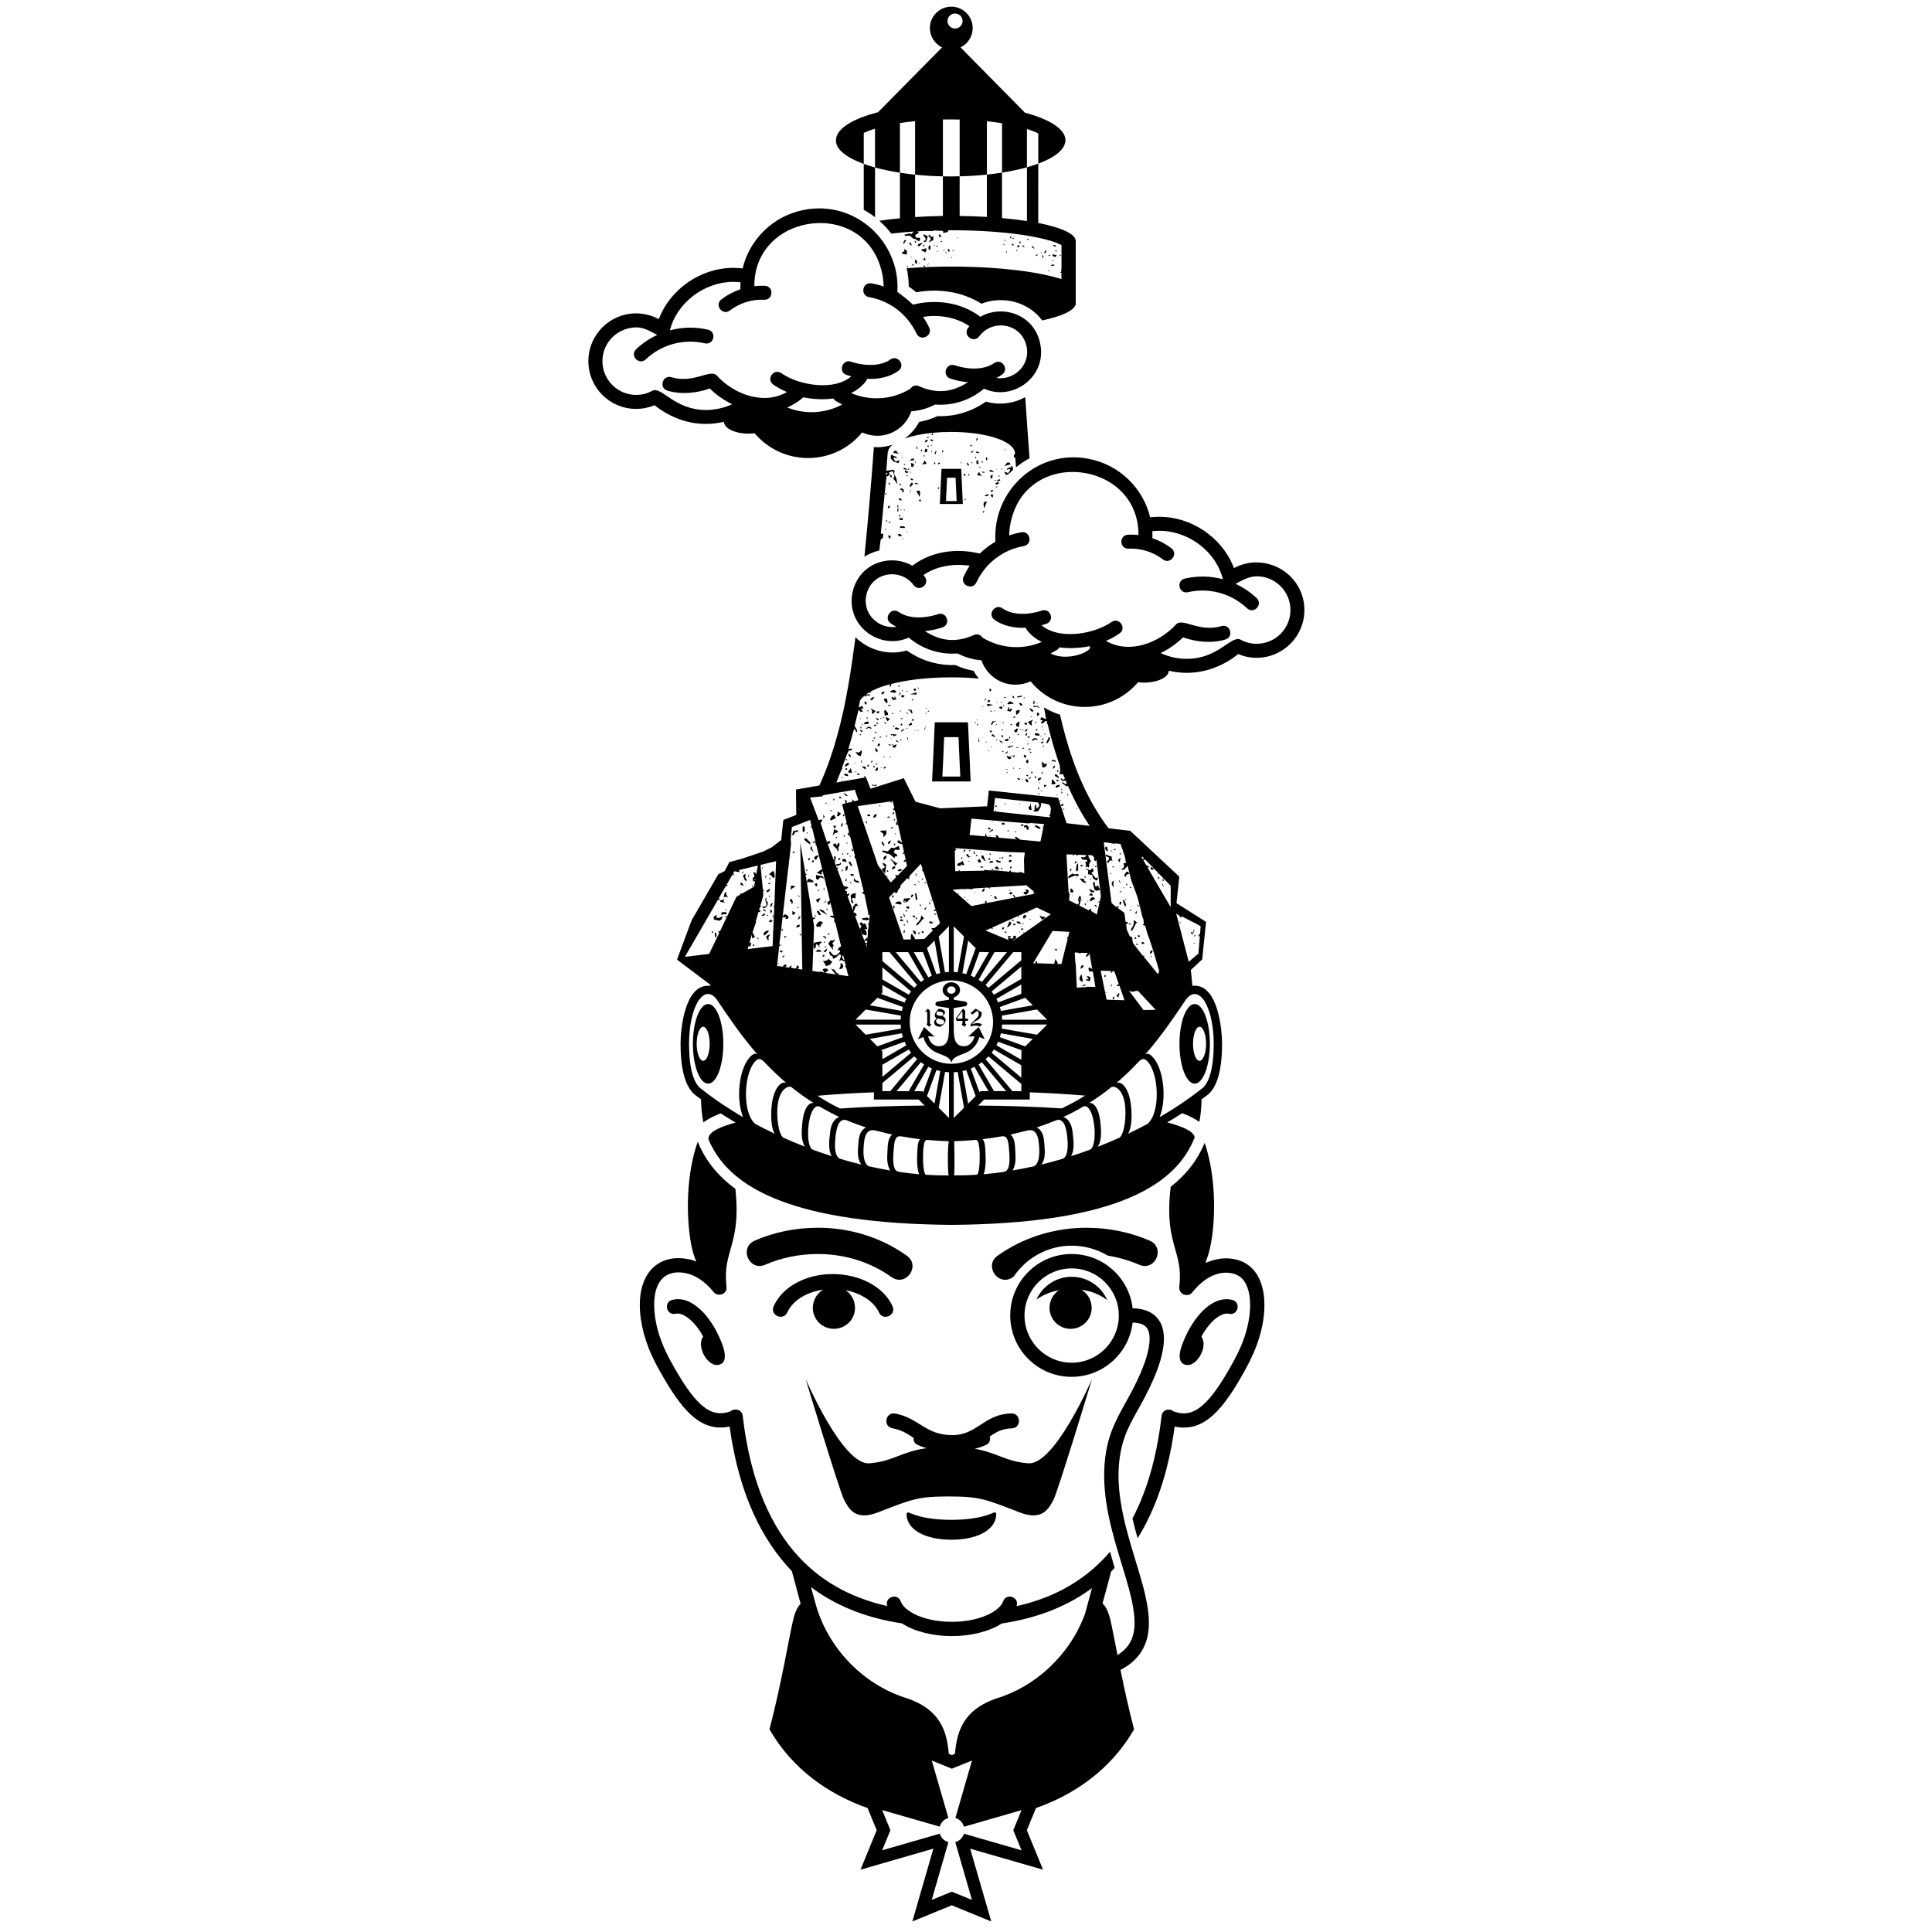 <svg xmlns="http://www.w3.org/2000/svg" xmlns:xlink="http://www.w3.org/1999/xlink" version="1.1" x="0px" y="0px" viewBox="0 0 100 100" enable-background="new 0 0 100 100" xml:space="preserve"><path d="M38.479,45.862l-0.168-0.096l0.046-0.096l0.099,0.096L38.479,45.862z M38.933,45.815v0.097l0.07-0.05L38.933,45.815z   M37.568,47.493l0.047-0.073h-0.096L37.568,47.493z M37.473,47.205l-0.121,0.021l-0.022,0.146l0.098-0.051h0.189l-0.024-0.096  L37.473,47.205z M38.524,45.263l-0.068,0.071l0.094,0.216l0.072,0.072l0.024-0.119l-0.074-0.072l0.023-0.191L38.524,45.263z   M37.542,47.035l0.026,0.096h0.047L37.542,47.035z M38.43,45.144l-0.025,0.096l0.119-0.142L38.43,45.144z M38.788,45.289  l-0.072,0.024l0.026,0.096L38.788,45.289z M36.993,48.304l0.024,0.241l0.072-0.096l-0.023-0.193L36.993,48.304z M57.766,43.92  l-0.137,0.057l0.08,0.03L57.766,43.92z M57.512,44.004l-0.008,0.073l0.072-0.016L57.512,44.004z M37.449,46.653l0.041-0.096  l-0.209,0.048v0.073l0.261,0.046L37.449,46.653z M57.344,44.017l-0.049-0.209l-0.088,0.045l-0.002,0.099l0.102,0.124L57.344,44.017z   M37.352,47.589l0.047-0.17l-0.189,0.096l-0.144-0.022l0.048-0.147l-0.17,0.096v0.148l0.289,0.069L37.352,47.589z M36.85,48.304  l0.071-0.048l-0.071-0.096V48.304z M37.688,46.46l-0.098-0.166v-0.12l-0.07,0.023l-0.07,0.239l0.142-0.022L37.688,46.46z   M37.52,46.487l-0.029,0.07l0.007-0.001L37.52,46.487z M56.783,45.842l-0.051,0.069l-0.059-0.082l-0.004-0.151l-0.068-0.051  l-0.025,0.137l0.084,0.3l0.09,0.044l0.191-0.04l-0.113-0.242L56.783,45.842z M56.148,46.759l-0.008,0.055l0.07,0.052l-0.01-0.1  L56.148,46.759z M55.555,44.298l0.002,0.002l0.002-0.002l0.027-0.064l-0.074,0.007L55.555,44.298z M39.194,48.572l0.075,0.045  l-0.053-0.121L39.194,48.572z M39.436,44.976l0.07-0.07h-0.07V44.976z M56.893,46.64l-0.08,0.058l0.1-0.001L56.893,46.64z   M38.955,48.976l0.074-0.023v-0.074H38.98L38.955,48.976z M39.89,46.795l-0.023,0.168l0.069-0.049l0.071-0.191L39.89,46.795z   M39.506,47.109l0.122,0.072V47.13l-0.098-0.096L39.506,47.109z M56.68,46.898l0.133,0.081l-0.104-0.144l-0.068,0.023L56.68,46.898z   M56.457,46.16l0.014,0.024l0.152-0.004l0.01-0.021l0.02-0.041l-0.051-0.008l-0.246-0.113L56.457,46.16z M56.408,45.518l0.039,0.036  l0.051-0.067L56.408,45.518z M56.547,46.387l0.006-0.056l-0.033-0.09l-0.076,0.002l-0.088,0.107l0.098-0.011L56.547,46.387z   M56.457,46.495l-0.043,0.095l0.004,0.071l0.045-0.018l0.232-0.133l-0.131-0.081L56.457,46.495z M39.868,47.251h0.048l0.047-0.07  l-0.024-0.072l-0.07-0.023V47.251z M39.652,46.963l0.094-0.166l-0.023-0.119l-0.069-0.073l0.023-0.145l-0.074,0.072l0.074,0.286  l-0.048,0.096l-0.192,0.023l0.096,0.074L39.652,46.963z M39.676,45.336l-0.074,0.022l0.026,0.097L39.676,45.336z M39.867,45.671  l-0.121,0.07l0.096,0.024L39.867,45.671z M40.008,45.431h0.073l0.023-0.097l-0.023-0.096l-0.023-0.143h-0.073l-0.191,0.166  l0.098,0.024L40.008,45.431z M56.754,44.857l0.01-0.052l-0.094,0.03l0.018,0.046L56.754,44.857z M56.273,46.691l0.062-0.051  l-0.035-0.015L56.273,46.691z M39.841,45.551l0.05-0.119l-0.073,0.023L39.841,45.551z M39.602,47.345v-0.069l-0.191,0.097  l0.073,0.047L39.602,47.345z M39.676,46.161v0.038l0.071-0.038l0.069-0.033l0.05-0.144l-0.19,0.119V46.161z M39.794,46.415h0.073  l-0.05-0.074L39.794,46.415z M39.867,47.611l-0.073,0.119h0.098l0.094-0.047l-0.047-0.072H39.867z M39.652,48.451l0.047,0.166  l0.095,0.049l-0.023-0.148l0.098-0.162L39.652,48.451z M39.676,47.419l0.094-0.047l-0.07-0.026L39.676,47.419z M39.793,48.162  l-0.142,0.023l-0.121,0.098v0.142l0.098-0.045l0.142-0.146L39.793,48.162z M59.242,48.839l-0.066-0.082l-0.094,0.021l0.02,0.09  L59.242,48.839z M59.623,49.313l0.035-0.054l-0.016-0.071l-0.068,0.018l-0.039,0.057l-0.016,0.06l-0.008,0.047l0.098-0.047  L59.623,49.313z M57.457,45.246l0.064-0.017l-0.014-0.07L57.457,45.246z M59.607,49.564l0.012-0.053l-0.082-0.03L59.607,49.564z   M59.914,45.492l0.092-0.034l-0.002-0.074l-0.045,0.018L59.914,45.492z M59.979,45.239l-0.08-0.073l0.023,0.067L59.979,45.239z   M59.725,44.973l-0.137-0.103l-0.029,0.062l-0.006,0.053l0.092,0.044L59.725,44.973z M60.221,45.916l-0.023-0.145l-0.055-0.007  l0.096,0.194L60.221,45.916z M52.807,47.751l-0.031-0.043l-0.162-0.017l0.021,0.06l0.01,0.029l0.221,0.045L52.807,47.751z   M52.434,47.83l0.016,0.046l0.088,0.021l0.027-0.063l-0.061-0.025L52.434,47.83z M52.795,48.261l0.006-0.053l-0.062,0.023  L52.795,48.261z M52.951,47.848l0.051-0.069l-0.088,0.032L52.951,47.848z M53.006,47.369l-0.053,0.068l0.012,0.098l0.053,0.009  l0.111-0.115l-0.055-0.084L53.006,47.369z M53.252,47.559l0.094,0.043l-0.016-0.045L53.252,47.559z M52.834,48.091l0.041,0.035  l0.1-0.01l-0.055-0.08L52.834,48.091z M52.721,47.422l-0.07,0.021l0.094,0.046L52.721,47.422z M57.906,51.598l-0.016-0.046  l0.059-0.121l-0.062-0.028l-0.041,0.09l-0.066,0.026l0.053,0.083L57.906,51.598z M61.049,54.028c0-1.138,0.355-2.061,0.789-2.061  c0.432,0,0.785,0.923,0.785,2.061c0,1.139-0.354,2.062-0.785,2.062C61.402,56.09,61.049,55.166,61.049,54.028z M61.75,54.028  c0,0.487,0.152,0.881,0.338,0.881s0.338-0.395,0.338-0.881c0-0.488-0.152-0.883-0.338-0.883S61.75,53.54,61.75,54.028z   M57.221,51.388l0.074-0.002l-0.068-0.045L57.221,51.388z M57.195,51.321l0.031,0.02v-0.006L57.195,51.321z M57.477,50.277  l0.057,0.082l0.072-0.097H57.6L57.477,50.277z M57.682,51.679l-0.01-0.1l-0.08,0.059l0.01,0.096L57.682,51.679z M57.514,51.077  l0.047-0.094l-0.062-0.025L57.514,51.077z M61.816,48.097l-0.068,0.065l0.068,0.01V48.097z M57.219,50.472l-0.053-0.007  l-0.014,0.107l0.09-0.035L57.219,50.472z M57.562,44.851l0.09,0.077l-0.02-0.094L57.562,44.851z M60.236,45.602l-0.018-0.119  L60.172,45.5l0.012,0.098L60.236,45.602z M61.732,48.242l-0.084,0.014v0.054l0.088,0.08L61.732,48.242z M61.811,48.185l-0.059,0.052  l0.041,0.046L61.811,48.185z M61.838,48.843l0.006-0.034l-0.109-0.004L61.838,48.843z M61.9,48.413l-0.064-0.009l-0.059,0.084  L61.9,48.413z M61.098,47.796l0.006-0.045l0.004-0.021l-0.057-0.021l0.021,0.043L61.098,47.796z M58.51,47.164l0.068-0.041  l-0.111-0.047L58.51,47.164z M58.576,45.943l-0.111-0.046l0.018,0.068L58.576,45.943z M58.283,45.324l0.035-0.059l0.141-0.031  l-0.068-0.106l-0.08-0.007l-0.109,0.148l-0.008,0.076l0.107,0.05L58.283,45.324z M56.068,49.976l-0.061-0.033l-0.066,0.104  l-0.01,0.105l0.16-0.111L56.068,49.976z M55.982,50.439l-0.074,0.078l-0.041,0.166l0.096,0.119l0.055,0.009l0.025-0.065  L55.982,50.439z M58.527,48.191l0.09-0.043l0.117-0.227l0.068-0.136l0.07-0.018l-0.021-0.019l-0.162-0.136l-0.002,0.136  l-0.002,0.062l-0.061,0.162l-0.057,0.062L58.527,48.191z M58.209,45.955l-0.111-0.047l0.094,0.077L58.209,45.955z M56.029,51.06  l0.137-0.05l0.027-0.063l-0.158,0.06L56.029,51.06z M58,44.406l-0.109,0.074l-0.006,0.074l0.07,0.082L58,44.406z M57.551,45.664  l-0.008,0.104l0.102,0.194l-0.02-0.19l0.027-0.204L57.551,45.664z M37.439,54.028c0,1.138-0.354,2.062-0.787,2.062  c-0.434,0-0.788-0.924-0.788-2.062s0.355-2.061,0.788-2.061S37.439,52.891,37.439,54.028z M36.733,54.028  c0-0.488-0.15-0.883-0.338-0.883c-0.183,0-0.334,0.396-0.334,0.883s0.151,0.881,0.334,0.881  C36.583,54.909,36.733,54.515,36.733,54.028z M57.947,45.573L57.9,45.584l0.115,0.17L57.947,45.573z M57.938,46.805l0.059,0.034  l0.061-0.159l-0.098-0.002L57.938,46.805z M52.428,47.605l-0.066,0.023l0.068,0.052l0.061-0.048L52.428,47.605z M58.016,44.157  l-0.092,0.045l0.105,0.024L58.016,44.157z M57.932,46.143l0.061,0.018l0.072,0.025l-0.014-0.025l-0.025-0.039L57.932,46.143z   M51.391,48.109l-0.031-0.1l-0.068,0.037L51.391,48.109z M56.219,50.733l0.197,0.057l0.033-0.189l-0.131-0.08l-0.068,0.021  l0.104,0.142l-0.152,0.006L56.219,50.733z M53.213,47.242l-0.006-0.061l-0.037,0.077L53.213,47.242z M51.854,48.118l0.09-0.031  l0.041-0.09l-0.098,0.012L51.854,48.118z M58.107,46.594l0.133,0.36l0.045-0.134l-0.104-0.242L58.107,46.594z M52.279,47.685  l-0.023,0.009l-0.027,0.058L52.117,48l0.088-0.033l0.148-0.154l-0.035-0.061L52.279,47.685z M52.014,48.212l-0.006,0.057  l0.084,0.019l0.006-0.053l-0.031-0.015L52.014,48.212z M54.062,47.543l0.043-0.093l-0.098,0.014l-0.207-0.076l0.129,0.208  L54.062,47.543z M59.002,48.425l-0.105-0.021l-0.008,0.074l0.105,0.021L59.002,48.425z M58.848,47.134l-0.094,0.119l0.064,0.061  L58.848,47.134z M58.227,46.566l0.074,0.009l-0.037-0.065L58.227,46.566z M58.768,48.48l-0.051,0.111l0.102,0.002L58.768,48.48z   M58.812,48.84L58.812,48.84l0.006,0.067l0.117-0.01l-0.082-0.058H58.812z M58.27,45.795l0.084,0.028l-0.027-0.095L58.27,45.795z   M58.504,47.878l0.002-0.1l-0.086,0.043L58.504,47.878z M40.008,47.537l0.024-0.191l-0.049,0.052L40.008,47.537z M51.756,24.812  l-0.109,0.017l-0.072,0.083l0.199-0.031L51.756,24.812z M51.586,24.325l0.023-0.063l-0.021-0.002L51.586,24.325z M51.334,25.359  l-0.07,0.061l0.066,0.048l0.09-0.082L51.334,25.359z M48.255,23.337l-0.063,0.003l0.025,0.063L48.255,23.337z M51.49,24.906  l0.066-0.037l-0.088-0.027L51.49,24.906z M51.535,25.257l0.09-0.06l0.062-0.015l-0.127,0.011L51.535,25.257z M51.299,25.682  l0.066,0.077l0.045-0.096l-0.043-0.087l-0.09,0.018L51.299,25.682z M51.684,24.939l-0.178,0.078l0.082,0.07l0.113-0.061  L51.684,24.939z M50.695,23.451l-0.062-0.068l-0.129-0.008l0.041,0.068L50.695,23.451z M50.504,23.747l0.029-0.107l-0.069,0.02  L50.504,23.747z M51.375,24.554l-0.113,0.081l0.016,0.132l0.09-0.019L51.375,24.554z M51.344,24.334l-0.131-0.008l0.018,0.088  l0.111,0.007l0.105,0.026L51.344,24.334z M54.543,13.509l-0.049-0.046l-0.029,0.06L54.543,13.509z M50.537,22.724l-0.006,0.109  l0.068-0.085l0.006-0.106L50.537,22.724z M40.609,49.433l-0.143,0.094l0.094,0.025L40.609,49.433z M54.424,13.766l0.154-0.023  l-0.039-0.065l-0.146,0.053L54.424,13.766z M54.477,13.241l0.119,0.055l0.047-0.001l0.049-0.098l-0.117-0.008l-0.078-0.037  L54.477,13.241z M54.682,12.951l-0.084,0.033l0.098,0.044L54.682,12.951z M52.297,24.036l-0.041-0.089l-0.129-0.008l-0.047,0.085  l-0.115,0.104L52.297,24.036z M52.186,24.488l-0.213-0.077l0.098,0.18l0.164-0.081c0.064-0.063,0.131-0.125,0.197-0.187  l-0.012-0.149l-0.061-0.068l-0.025,0.063l-0.199,0.077l-0.025,0.062l0.174-0.031l-0.002,0.063L52.186,24.488z M52.008,23.302  l0.045,0.003l-0.02-0.089L52.008,23.302z M33.881,20.974c-0.293,0.122-0.616,0.191-0.956,0.191c-1.365,0-2.471-1.107-2.471-2.473  s1.107-2.472,2.473-2.472c0.457,0.009,0.836,0.117,1.172,0.298c0.591-1.561,2.177-2.653,3.854-2.653  c0.162,0,0.323,0.011,0.484,0.028c0.36-1.495,1.567-2.716,3.175-3.029c2.683-0.522,4.994,1.675,4.836,4.244  c0.293,0.217,0.563,0.425,0.805,0.66c1.213-0.303,2.53-0.108,3.489,0.631c1.129-0.648,2.746-0.15,3.088,1.336  c0.402,1.745-1.395,3.064-2.9,2.382c-0.708,0.605-1.623,0.893-2.529,0.822c-0.377,0.195-0.787,0.317-1.236,0.354  c-0.244,0.733-0.941,1.263-1.758,1.263c-0.267,0-0.535-0.061-0.783-0.174c-0.66,0.81-1.668,1.326-2.799,1.326  c-1.108,0-2.101-0.497-2.764-1.281c-0.104,0.013-0.205,0.019-0.315,0.019c-0.699,0-1.271-0.275-1.275-0.614  c-0.305,0.071-0.617,0.11-0.94,0.11C35.555,21.945,34.625,21.569,33.881,20.974z M43.593,20.937  c-0.105-0.054-0.211-0.109-0.316-0.172c-0.063-0.039-0.109-0.088-0.139-0.14c-0.506,0.071-1.041,0.042-1.56-0.06  c-0.261,0.23-0.542,0.403-0.834,0.525C41.67,21.466,42.72,21.406,43.593,20.937z M33.762,20.226  c0.467-0.252,1.154,0.996,2.771,0.996c0.48,0,0.939-0.107,1.365-0.297c-0.429-0.208-0.825-0.486-1.16-0.817  c-0.666,0.24-1.474,0.328-2.188,0.112c-0.463-0.139-0.255-0.831,0.207-0.694c1.147,0.346,2.009-0.453,2.345-0.087  c0.876,0.966,2.424,1.553,3.629,0.853c-0.257-0.109-0.495-0.237-0.702-0.384c-0.396-0.277,0.02-0.869,0.415-0.591  c0.893,0.626,2.72,0.942,3.621,0.162c-0.08-0.021-0.16-0.045-0.241-0.07c-0.457-0.15-0.233-0.838,0.225-0.688  c0.826,0.27,1.588,0.203,2.031-0.11c0.393-0.279,0.811,0.31,0.418,0.589c-0.444,0.316-1.021,0.44-1.622,0.408  c-0.012,0.055-0.04,0.106-0.082,0.159c-0.205,0.248-0.456,0.439-0.74,0.58c0.992,0.425,2.141,0.343,3.068-0.226  c0.085-0.137,0.254-0.219,0.447-0.131c1.151,0.513,1.96,0.152,2.534-0.206c-0.305-0.026-0.61-0.091-0.909-0.189  c-0.456-0.149-0.232-0.839,0.226-0.688c0.825,0.27,1.586,0.203,2.03-0.11c0.391-0.279,0.811,0.311,0.418,0.591  c-0.092,0.066-0.191,0.125-0.297,0.174c0.885,0.14,1.791-0.64,1.559-1.66c-0.277-1.186-1.771-1.406-2.441-0.498  c-0.289,0.388-0.871-0.042-0.583-0.432l0.069-0.091c-0.658-0.447-1.524-0.613-2.394-0.479c0.117,0.175,0.222,0.359,0.312,0.552  c0.204,0.437-0.453,0.744-0.657,0.307c-0.447-0.955-1.335-1.684-2.45-1.882c-0.475-0.084-0.352-0.796,0.125-0.712  c0.215,0.037,0.425,0.092,0.624,0.161c-0.002-0.2-0.022-0.404-0.061-0.609c-0.779-4.003-6.655-3.272-6.628,0.592  c0.177-0.021,0.355-0.026,0.537-0.02c0.484,0.023,0.448,0.746-0.034,0.725c-0.642-0.031-1.265,0.172-1.767,0.552  c-0.385,0.294-0.823-0.282-0.439-0.574c0.297-0.227,0.628-0.403,0.979-0.523c-0.002-0.121-0.002-0.24,0.009-0.36  c-0.126-0.015-0.249-0.022-0.376-0.022c-1.475,0-2.923,1.062-3.28,2.51c0.634-0.17,1.307-0.188,1.969-0.035  c0.471,0.108,0.305,0.815-0.163,0.706c-1.098-0.254-2.245,0.063-3.052,0.828c-0.354,0.332-0.852-0.194-0.5-0.526  c0.326-0.307,0.695-0.553,1.092-0.736c-0.297-0.151-0.663-0.382-1.055-0.392c-1.003,0-1.785,0.784-1.785,1.748  c0,0.965,0.782,1.748,1.746,1.748C33.232,20.441,33.514,20.364,33.762,20.226z M51.871,24.253l-0.043-0.024l0.018,0.109  L51.871,24.253z M52.49,23.675l0.062,0.024l0.037,0.489c0.221-0.18,0.455-0.335,0.701-0.47c-0.084-1.091-0.154-2.146-0.223-3.16  c-0.605,0.326-1.332,0.432-2.035,0.227c-0.733,0.525-1.622,0.786-2.509,0.754c-0.3,0.139-0.614,0.238-0.947,0.299  c-0.182,0.342-0.442,0.638-0.757,0.862c0.389-0.138,0.885-0.242,1.448-0.298l-0.054,0.13l0.086-0.026l-0.022-0.104  c0.301-0.03,0.622-0.046,0.953-0.046c1.759,0,3.193,0.447,3.302,1.054l0.006,0.071l-0.068,0.105L52.49,23.675z M51.703,24.592  l-0.029,0.063l0.088,0.005L51.703,24.592z M48.556,25.324l0.063-0.047l-0.023-0.063l-0.044,0.023L48.556,25.324z M49.982,24.566  l-0.085-0.047l-0.026,0.064l0.086,0.048L49.982,24.566z M48.637,23.926l-0.087,0.049l0.024,0.063l0.086-0.049L48.637,23.926z   M50.662,24.015l-0.035-0.11l0.006-0.087l-0.09,0.017l-0.006,0.131l0.02,0.045L50.662,24.015z M49.938,25.807l-0.023,0.063  l0.084,0.005L49.938,25.807z M49.736,23.88l0.014,0.13l0.024-0.063L49.736,23.88z M49.835,26.086h-1.189l0.085-1.82h1.022  L49.835,26.086z M49.516,25.935l-0.057-1.211h-0.438l-0.057,1.211H49.516z M48.336,24.029l0.086-0.025l-0.051-0.105L48.336,24.029z   M48.432,23.349l-0.061,0.112l0.047,0.063l0.054-0.178L48.432,23.349z M50.114,24.508l-0.002,0.088l0.084,0.026L50.114,24.508z   M48.799,23.286l-0.04,0.068l0.022,0.062l0.043-0.023L48.799,23.286z M50.16,24.053l-0.103-0.113l-0.022,0.043l0.079,0.136  L50.16,24.053z M50.967,24.467l-0.02-0.044l-0.15-0.01l0.062,0.048L50.967,24.467z M50.932,25.99l-0.025,0.106l0.029,0.22l0.15-0.36  L50.932,25.99z M50.818,23.958l0.068-0.04l-0.064-0.068L50.818,23.958z M50.74,24.236l0.004-0.063l-0.088-0.005L50.74,24.236z   M50.826,24.655l-0.119-0.158l-0.021-0.065l-0.068,0.062l-0.023,0.062l-0.002,0.064l0.109-0.017L50.826,24.655z M51.191,25.589  l-0.086-0.005l-0.135,0.058l0.041,0.047l0.135-0.036L51.191,25.589z M50.879,26.552l0.094-0.104l-0.109,0.018L50.879,26.552z   M50.316,23.998l0.025-0.063l-0.065-0.004L50.316,23.998z M50.374,23.325l-0.135,0.08l0.063,0.024l0.065-0.04L50.374,23.325z   M50.232,23.101l0.111-0.018l-0.128-0.071L50.232,23.101z M51.072,23.666l-0.043,0.021l0.014,0.152l0.072-0.083L51.072,23.666z   M54.523,12.685v0.047l0.146,0.047l-0.053-0.097L54.523,12.685z M48.065,12.907l0.086,0.029l0.019-0.195l-0.082-0.05l-0.033,0.127  L48.065,12.907z M47.838,12.779l0.013-0.132l-0.074,0.081L47.838,12.779z M47.856,13.326l-0.073,0.102l0.082,0.051l0.046-0.018  L47.856,13.326z M54.291,13.176l-0.01,0.068l0.1-0.003L54.291,13.176z M47.823,12.229l0.077,0.095l0.013,0.109l-0.09,0.036  l-0.006,0.063l0.088-0.014l0.025-0.02l0.047-0.083l0.041-0.192l-0.232-0.107L47.823,12.229z M48.093,13.63l-0.047,0.018  l-0.076,0.123L48.093,13.63z M47.856,13.828l0.031-0.086l-0.113,0.012L47.856,13.828z M48.587,12.188l0.019,0.066l0.13,0.013  l-0.096-0.162L48.587,12.188z M48.761,12.464L48.668,12.5l0.086,0.029L48.761,12.464z M48.432,12.742l0.128,0.033l-0.06-0.07  L48.432,12.742z M47.524,12.641l-0.028,0.084l0.084,0.029l0.023-0.041l0.163-0.117l-0.106-0.01L47.524,12.641z M47.61,13.653  l0.006-0.065l-0.051,0.062L47.61,13.653z M48.562,12.994l-0.064,0.017l0.062,0.025L48.562,12.994z M47.011,13.752l-0.093,0.058  l0.062,0.027L47.011,13.752z M46.808,12.579l0.101-0.146l-0.088-0.008l-0.079,0.168l0.062,0.026L46.808,12.579z M46.714,13.138  l0.216,0.04l0.017-0.174l-0.141-0.143l0.015,0.065l-0.028,0.085l-0.105,0.049L46.714,13.138z M47.158,13.33l0.088-0.015l-0.13-0.012  L47.158,13.33z M43.268,7.274c0-0.06,0.009-0.118,0.025-0.178c0.14-0.519,0.948-0.978,2.155-1.288l3.315-3.356  c-0.373-0.179-0.632-0.56-0.632-1c0-0.611,0.496-1.107,1.108-1.107c0.611,0,1.107,0.496,1.107,1.107c0,0.441-0.257,0.822-0.629,1  l3.333,3.379c1.285,0.344,2.098,0.855,2.098,1.428c-0.012,0.47-0.539,0.889-1.406,1.211c0,0,0,0-0.002,0V6.906  c-0.164-0.081-0.361-0.159-0.586-0.231v1.984c-0.385,0.108-0.818,0.201-1.289,0.276V6.378c-0.248-0.039-0.508-0.075-0.783-0.104  v2.763c-0.447,0.048-0.921,0.078-1.41,0.089V6.187c-0.154-0.004-0.314-0.006-0.476-0.006l-0.392,0.003v2.943l0.404,0.005  c0.156,0,0.312-0.003,0.463-0.007v2.053c0.486,0.006,0.96,0.023,1.41,0.05v-2.19c0.271-0.029,0.533-0.063,0.783-0.103v2.353  c0.463,0.04,0.895,0.093,1.289,0.152h0.002V8.658c0.209-0.059,0.4-0.122,0.584-0.188V8.47c0.002-0.001,0.002-0.001,0.002-0.001  c-0.004,3.072,0,3.071,0,3.071c1.191,0.237,1.93,0.565,1.938,0.93v3.225v0.137c0-0.021-0.004-0.044-0.01-0.066  c-0.082,0.316-0.723,0.604-1.723,0.82c-0.734-0.984-2.062-1.29-3.146-0.866c-0.996-0.628-2.222-0.802-3.373-0.591  c-0.124-0.104-0.254-0.203-0.389-0.297c-0.006-0.333-0.043-0.649-0.106-0.948c0.366-0.029,0.748-0.05,1.142-0.064  c0.414-0.016,0.8-0.022,1.197-0.022c0.638,0,1.253,0.02,1.835,0.053c1.111,0.068,2.068,0.187,2.834,0.342  c0.359,0.073,0.697,0.156,1,0.254v-0.319l-0.074-0.029l0.061-0.021l0.016-0.216v-1.177l-0.094-0.046  c-0.246-0.119-0.646-0.243-1.203-0.354c-0.236-0.05-0.496-0.094-0.768-0.134c-1.045-0.149-2.275-0.233-3.608-0.233l-0.181,0.001  l-0.028,0.074l-0.136,0.054l-0.127-0.012l0.027-0.084l-0.5-0.02l-0.069,0.033c-0.274-0.022-0.55-0.009-0.819,0.01l0.117,0.018  l-0.027,0.085l-0.113,0.056l-0.05,0.062l0.057,0.114l0.13-0.01l0.086,0.03l-0.061,0.169l-0.205-0.128l-0.088-0.008l-0.203-0.17  l-0.242,0.021l-0.014-0.087l0.085,0.007l0.136-0.053l0.129,0.032l0.126-0.128c-0.408,0.027-0.801,0.063-1.169,0.107  c-0.186-0.245-0.391-0.467-0.616-0.664c0.333-0.048,0.689-0.093,1.065-0.128V8.94c0.251,0.039,0.515,0.073,0.784,0.101v2.193  c0.458-0.029,0.942-0.048,1.44-0.055V9.128c-0.5-0.01-0.984-0.039-1.44-0.088V6.27c-0.274,0.026-0.535,0.062-0.784,0.099V8.94  c-0.468-0.072-0.9-0.163-1.289-0.272V6.659c-0.221,0.068-0.416,0.145-0.583,0.223v1.602c0.181,0.066,0.374,0.127,0.583,0.185v2.571  c-0.185-0.142-0.382-0.269-0.583-0.382V8.484C43.811,8.159,43.268,7.735,43.268,7.274z M49.043,1.086  c0,0.219,0.176,0.391,0.389,0.391c0.215,0,0.391-0.172,0.391-0.391c0-0.214-0.176-0.388-0.391-0.388  C49.219,0.699,49.043,0.873,49.043,1.086z M47.363,12.475l-0.025,0.062l0.084,0.029l-0.016-0.088L47.363,12.475z M47.355,13.564  l0.036,0.068l0.086,0.03l-0.026-0.178l-0.063-0.049l-0.024,0.041L47.355,13.564z M48.19,12.263l-0.075-0.116l-0.071,0.06l0.119,0.12  l0.016,0.066l-0.123,0.163l0.253-0.131l0.005-0.042l-0.017-0.068l0.027-0.084L48.19,12.263z M48.366,12.737l0.004-0.063  l-0.062-0.008L48.366,12.737z M47.049,12.556l0.037,0.091l0.103,0.073l-0.031-0.134L47.049,12.556z M47.3,13.669l-0.109,0.033  l0.084,0.051L47.3,13.669z M47.693,12.96l0.207,0.105l0.055-0.125l-0.015-0.089l-0.243,0.064L47.693,12.96z M53.15,12.381  l0.07,0.057l0.016-0.088L53.15,12.381z M52.928,12.756l0.117,0.055l-0.1-0.143L52.928,12.756z M52.625,12.784l0.119,0.007  l0.027-0.06l-0.07-0.057L52.625,12.784z M53.494,12.782l-0.1-0.047l0.049,0.095l0.102,0.048L53.494,12.782z M52.65,12.989  l0.008-0.069l-0.092,0.101L52.65,12.989z M52.803,12.458l-0.055,0.119l0.086,0.016L52.803,12.458z M54.092,12.989l-0.057,0.116  l0.08-0.011l0.062-0.14L54.092,12.989z M54.346,14.042l-0.051-0.048l-0.078,0.012L54.346,14.042z M53.871,13.1l0.049-0.001  l-0.021-0.058l0.027-0.061L53.871,13.1z M53.592,13.235l0.09,0.018l0.025-0.106L53.592,13.235z M54.002,13.234l-0.059-0.028  l0.021,0.154l0.047-0.049L54.002,13.234z M52.283,12.336l0.076-0.06l-0.068-0.059L52.283,12.336z M49.231,13.334l0.064,0.027  l-0.041-0.068L49.231,13.334z M49.52,12.292l0.061,0.05l0.004-0.045L49.52,12.292z M49.353,12.932l-0.067,0.038l0.06,0.048  L49.353,12.932z M49.154,12.957l-0.035-0.067l-0.068,0.017l0.015,0.089l0.062,0.049L49.154,12.957z M48.908,13.068l0.104,0.052  l-0.038-0.067L48.908,13.068z M52.361,12.324l0.098,0.047l0.008-0.067L52.361,12.324z M48.826,12.995l0.067-0.018l-0.042-0.048  L48.826,12.995z M52.381,12.695l0.059,0.026l0.027-0.06l-0.086-0.065V12.695z M51.973,12.696l0.016-0.088l-0.064,0.04L51.973,12.696  z M52.043,12.44l-0.068-0.056l0.041,0.115L52.043,12.44z M52.053,13.092l0.049-0.001l0.006-0.117L52.053,13.092z M54.867,13.18  l-0.039,0.079l0.098-0.052L54.867,13.18z M42.574,48.452l0.166,0.143l0.024-0.076l-0.097-0.066H42.574z M42.668,49.406  L42.668,49.406l-0.073,0.026l-0.022,0.094l0.096-0.026V49.406z M43.625,50.077l0.025-0.07l-0.052-0.123l-0.092-0.043v0.166  l-0.073,0.145h0.121L43.625,50.077z M42.573,48.452L42.573,48.452L42.573,48.452L42.573,48.452z M43.026,50.076l0.023,0.12  l0.215,0.238l0.146,0.002v-0.048h0.001l-0.098-0.023l-0.144-0.191h-0.096L43.026,50.076z M42.691,48.711l-0.047,0.052l0.072,0.046  L42.691,48.711z M42.427,47.06v0.07l0.406,0.241l-0.215-0.241L42.427,47.06z M42.834,49.692l-0.144,0.05h-0.096l0.121,0.167  l0.022,0.098l0.192-0.05l0.096-0.096l0.049-0.096l-0.098-0.049l-0.097-0.092L42.834,49.692z M42.834,47.036h-0.069l0.069,0.096  V47.036z M42.716,49.285l0.069-0.07l0.025-0.12l-0.192,0.146L42.716,49.285z M42.908,48.902l0.215,0.268l-0.023-0.146l0.048-0.098  l-0.07-0.094l0.119-0.146l0.023-0.07l-0.12,0.07l-0.098-0.021l-0.119,0.144L42.908,48.902z M42.859,48.378h0.097l-0.121-0.097  L42.859,48.378z M42.333,49.143l-0.121,0.119h0.312l-0.047-0.071L42.333,49.143z M42.236,46.604l0.098,0.119l0.145-0.237  l-0.192,0.047L42.236,46.604z M41.828,44.45l0.025,0.096l0.073-0.071l-0.025-0.071L41.828,44.45z M42.022,44.641l0.098-0.022v-0.097  l-0.074,0.023L42.022,44.641z M41.781,45.098V45l-0.07,0.048L41.781,45.098z M42.74,46.701v-0.118l-0.071,0.142L42.74,46.701z   M42.189,47.345l-0.024,0.096h0.072L42.189,47.345z M42.667,49.07l0.118-0.094h-0.069L42.667,49.07z M48.179,23.102l0.062-0.068  l-0.043-0.02L48.179,23.102z M42.286,47.205l0.117,0.168l0.098-0.026l-0.118-0.189l-0.097-0.025V47.205z M42.164,45.742l0.072,0.146  l0.073-0.05l-0.023-0.118L42.164,45.742z M42.31,46.126l0.117-0.048l-0.072-0.025L42.31,46.126z M40.609,48.546l0.119-0.071  l-0.145-0.023L40.609,48.546z M41.014,44.139l0.073,0.024l0.049-0.096h-0.049L41.014,44.139z M41.304,47.589h0.048l0.096-0.17  l-0.096,0.021L41.304,47.589z M40.991,46.797l0.05-0.097l-0.05-0.168l-0.094,0.022l-0.023,0.072l0.069,0.05L40.991,46.797z   M41.16,43.061h0.145v-0.095l-0.241,0.046l-0.071,0.217l0.098-0.023L41.16,43.061z M41.374,46.438v-0.073l-0.094-0.023  L41.374,46.438z M41.16,45.912l-0.071-0.073h-0.146l-0.022,0.215l0.143-0.117L41.16,45.912z M40.466,48.042v0.069v0.074l0.07-0.048  L40.466,48.042z M40.513,49.214l-0.097-0.022l-0.071,0.049l0.121,0.068L40.513,49.214z M42.119,49.094l0.094-0.023l0.023-0.192  l0.098,0.023l0.094,0.168l-0.023-0.117l0.023-0.096l0.119-0.095l-0.094-0.026l-0.289,0.049l-0.061,0.073l-0.001,0.006l0.017,0.112  V49.094z M42.62,46.03l0.071,0.049l-0.047-0.144L42.62,46.03z M40.682,47.467l-0.026,0.096h0.097l0.071-0.07l-0.071-0.12  l-0.144-0.051l-0.071,0.075l-0.023,0.07l0.07,0.024L40.682,47.467z M40.25,49.861l0.072,0.072l-0.025-0.072H40.25z M41.806,43.085  l-0.071,0.023l0.071,0.049V43.085z M42.22,43.606l-0.031-0.089l-0.049,0.072l-0.096-0.024l0.051,0.07L42.22,43.606z M41.949,43.947  l0.17,0.168l-0.098-0.217v-0.095l-0.072,0.048V43.947z M42.14,44.401l0.049,0.097h0.07v0.001l0.026-0.097l0.097-0.096l-0.041-0.009  l-0.056-0.017l-0.03,0.017l-0.066,0.03L42.14,44.401z M42.237,45.478l0.098,0.072l0.119-0.143l0.215,0.069l-0.096-0.119l-0.336-0.07  V45.478z M41.351,46.963l-0.096-0.024l0.048,0.074L41.351,46.963z M41.256,47.897l-0.048,0.119l0.096-0.022l0.096-0.048  l-0.026-0.096L41.256,47.897z M41.014,47.345h0.073l0.094-0.095l-0.167-0.097V47.345z M41.755,43.589l0.193,0.119l-0.021-0.119  l-0.217-0.215l-0.097,0.069L41.755,43.589z M41.662,42.99l-0.022-0.215h-0.075l-0.021,0.022v0.215l0.049,0.072L41.662,42.99z   M42.58,47.751l-0.007-0.021l-0.095-0.047l-0.096,0.022l-0.045,0.044l-0.027,0.028l-0.073,0.118l0.05,0.072h0.192l0.047-0.168h0.07  L42.58,47.751z M46.503,26.457l-0.013-0.261l-0.004-0.066l-0.062,0.048l0.048,0.062l-0.031,0.243L46.503,26.457z M47.114,24.399  l-0.015,0.107l0.04-0.065L47.114,24.399z M48.069,23.128l-0.002-0.064l-0.064-0.019l0.025,0.107L48.069,23.128z M47.158,23.96  l0.01,0.194l0.088,0.019l0.059-0.156L47.158,23.96z M48.044,22.607l-0.088,0.027l0.069,0.039l0.062-0.048L48.044,22.607z   M47.255,25.001l-0.088-0.019l-0.078,0.156l0.024,0.086l0.125-0.137L47.255,25.001z M47.148,25.442l-0.028-0.107l-0.015,0.134  L47.148,25.442z M46.75,27.858l-0.044,0.002l0.025,0.064L46.75,27.858z M46.806,27.245l-0.197-0.011l-0.035,0.088l0.281,0.007  L46.806,27.245z M47.189,23.742l-0.103,0.113l0.106-0.026l0.107-0.006l0.021-0.089L47.189,23.742z M46.932,27.566l0.044-0.023  l-0.07-0.04L46.932,27.566z M46.974,24.601l-0.155-0.013l0.09,0.016l0.09,0.062L46.974,24.601z M47.199,24.764l-0.085,0.026  l0.092,0.083l0.062-0.048L47.199,24.764z M47.346,23.841l0.029,0.15l0.016-0.088L47.346,23.841z M47.629,25.503l-0.022-0.042  l-0.003-0.065l-0.175,0.009l0.169,0.318L47.629,25.503z M47.458,23.073l-0.035,0.135l0.068,0.039L47.458,23.073z M47.387,25.059  l0.174-0.01l-0.133-0.057l-0.086,0.004L47.387,25.059z M48.294,22.769l-0.136-0.035l0.002,0.064l0.07,0.039l0.066-0.025  L48.294,22.769z M47.876,23.575l-0.086,0.005l0.046,0.062L47.876,23.575z M47.985,22.764L47.9,22.79l-0.038,0.11l0.13-0.05  l0.04-0.067L47.985,22.764z M47.989,23.242l-0.086-0.019l-0.038,0.111l0.004,0.086l0.129-0.05L47.989,23.242z M47.669,25.873  l-0.044-0.02l-0.084,0.048l0.112,0.06L47.669,25.873z M47.944,24.028l-0.004-0.064L47.917,23.9l-0.067-0.062l-0.021,0.065  l-0.121,0.158l0.127-0.051L47.944,24.028z M47.735,23.322l-0.025-0.064l-0.063,0.068l0.067,0.04L47.735,23.322z M45.97,27.049  l0.109,0.018L46.097,27L45.97,27.049z M46.704,26.924l0.038-0.11l-0.197,0.01l0.027,0.086L46.704,26.924z M46.603,26.688  l-0.025-0.063l-0.041,0.023l0.029,0.131L46.603,26.688z M46.654,26.425l-0.002-0.043l-0.066-0.018L46.654,26.425z M46.828,26.375  l-0.065,0.002l0.045,0.062L46.828,26.375z M46.668,25.859l-0.092-0.081l-0.063,0.046l0.051,0.063l0.108,0.017L46.668,25.859z   M46.454,23.431l-0.048-0.085l-0.044-0.02l-0.086,0.026l-0.039,0.09l0.33,0.048L46.454,23.431z M46.851,24.346l-0.019,0.088  l0.113,0.061l0.081-0.069L46.851,24.346z M46.54,25.06l0.023,0.043l0.065,0.018l-0.004-0.087L46.54,25.06z M46.637,27.754  l0.063-0.067l-0.046,0.002l-0.088-0.061l-0.086,0.024l0.023,0.087L46.637,27.754z M46.177,23.511l-0.063,0.067l-0.012,0.153  l0.159,0.166l0.242,0.074l0.061-0.155l-0.215,0.078l-0.023-0.043l-0.071-0.105l-0.004-0.063l0.175,0.031l-0.023-0.062l-0.199-0.077  L46.177,23.511z M46.832,24l-0.059,0.069l0.084-0.006L46.832,24z M45.856,27.424l-0.025-0.085l-0.017,0.109L45.856,27.424z   M47.064,24.25l-0.044,0.002l-0.04,0.066l0.063-0.003L47.064,24.25z M45.962,27.746l0.094,0.148l0.041-0.065l-0.002-0.064  L46.026,27.7L45.962,27.746z M46.146,24.6l-0.09-0.016l0.029,0.105l0.088,0.018L46.146,24.6z M45.974,26.309l0.084-0.048  l-0.004-0.087l-0.045,0.002l-0.062,0.067L45.974,26.309z M46.056,24.999l-0.064-0.019l0.005,0.087l0.067,0.019L46.056,24.999z   M46.241,24.771l0.06-0.135l-0.102-0.255l-0.192,0.074l0.049,0.085l-0.082,0.091l-0.086,0.025c-0.113,0.961-0.201,1.963-0.299,2.984  l0.061-0.03l0.064,0.019l-0.008,0.196l-0.125,0.114c-0.023,0.188-0.049,0.37-0.067,0.554c-0.271,0.064-0.53,0.172-0.771,0.319  c0.196-1.968,0.358-3.87,0.489-5.671c0.061,0.005,0.12,0.007,0.178,0.007c0.278,0,0.545-0.047,0.791-0.133  c-0.134,0.108-0.218,0.227-0.233,0.349l-0.021,0.064l-0.071,0.938l0.364-0.057l0.068,0.084l-0.035,0.11l0.121,0.255l0.059,0.304  L46.241,24.771z M45.942,24.483l-0.076-0.017l-0.014,0.154L45.942,24.483z M46.621,25.362l0.089,0.018l-0.017,0.089l0.063,0.017  l0.021-0.045l-0.002-0.087l-0.05-0.062l-0.132-0.017L46.621,25.362z M45.866,25.508l-0.062,0.069l0.089,0.018L45.866,25.508z   M46.662,23.661l0.006,0.043l0.063,0.041L46.662,23.661z M45.875,26.901l-0.019,0.088l0.086-0.004L45.875,26.901z M46.958,24.32  l-0.069-0.085L46.78,24.22l-0.018,0.065L46.958,24.32z M51.76,36.679l0.096,0.015l0.027-0.052l-0.027-0.084l-0.143,0.043  L51.76,36.679z M43.934,39.583l0.006-0.09l-0.09-0.005l-0.103,0.106l-0.031,0.103L43.934,39.583z M43.83,39.295l-0.008-0.02  l-0.033,0.02L43.74,39.32l0.126,0.037L43.83,39.295z M44.015,39.086l-0.067-0.066l-0.033,0.034l0.021,0.074l0.11,0.08L44.015,39.086  z M43.761,39.848l0.098-0.017l-0.026-0.074l-0.098,0.037L43.761,39.848z M46.685,35.717l-0.019,0.063l0.072-0.022L46.685,35.717z   M46.677,35.964l-0.027,0.084l0.031,0.054l0.096-0.017l0.047-0.077L46.677,35.964z M43.701,40.125l0.188,0.057l0.004-0.09  l-0.079-0.046l-0.142,0.025L43.701,40.125z M50.84,36.574l0.012,0.043l0.057-0.041L50.84,36.574z M46.824,37.714l-0.162,0.088  l-0.025,0.083l0.142-0.093L46.824,37.714z M50.951,36.267l0.074-0.045l0.002-0.07l-0.041,0.013L50.951,36.267z M46.075,39.124  l-0.027,0.082l0.057-0.026L46.075,39.124z M44.101,39.998l-0.062-0.246l-0.15,0.205l0.076,0.045L44.101,39.998z M46.346,38.683  l0.069-0.16l-0.203,0.074l-0.021,0.062l0.08,0.047L46.346,38.683z M51.047,38.444l0.02-0.075L51,38.435L51.047,38.444z   M46.378,38.285l0.014,0.096l0.146,0.045L46.378,38.285z M46.245,38.495l-0.109,0.057l0.062,0.021L46.245,38.495z M46.513,37.689  l-0.146-0.046l-0.065,0.07l0.115,0.06l0.124-0.029L46.513,37.689z M46.113,38.179l-0.025,0.017l0.075,0.045L46.113,38.179z   M46.586,36.779v0.068l0.063-0.051L46.586,36.779z M46.675,37.238l0.037-0.058l-0.109-0.01L46.675,37.238z M46.535,35.466  l-0.076,0.092l0.132-0.053L46.535,35.466z M46.599,37.555l0.122-0.028l-0.063-0.089L46.599,37.555z M46.609,38.263l-0.02,0.063  l0.1-0.018L46.609,38.263z M46.625,35.836l-0.049,0.008l-0.045,0.145l0.055-0.027L46.625,35.836z M43.559,40.287l0.073-0.021  l-0.055-0.04L43.559,40.287z M53.514,36.46l0.039-0.081l-0.008-0.095l-0.078-0.038l0.049,0.078l-0.053,0.06L53.514,36.46z   M53.486,36.605l0.172-0.029l0.137,0.072l-0.018-0.063l-0.082-0.043l-0.188-0.011L53.486,36.605z M51.309,36.771l-0.078,0.047  l0.117,0.011L51.309,36.771z M51.852,36.309l-0.059,0.041l0.074,0.022L51.852,36.309z M51.123,36.238l0.004,0.09l0.074,0.021  l0.051-0.062l-0.041-0.055L51.123,36.238z M51.16,38.886l0.039-0.013l-0.018-0.063L51.16,38.886z M54.002,38.291l0.008-0.049  l-0.02-0.063l-0.057,0.109L54.002,38.291z M53.947,37.668l0.025-0.072l-0.049-0.011L53.947,37.668z M53.865,38.149l0.047-0.081  l-0.045,0.013L53.865,38.149z M53.98,37.774l-0.023,0.075l0.064-0.088L53.98,37.774z M53.895,38.458l0.072,0.023l0.061-0.108  l-0.168,0.052L53.895,38.458z M53.637,36.355l0.012,0.04l0.074,0.023L53.637,36.355z M51.48,38.152l0.031-0.055l-0.084-0.043  l-0.02-0.062l-0.076,0.045l-0.002,0.069l0.041-0.014L51.48,38.152z M51.553,37.493l-0.002,0.067l0.062-0.088L51.553,37.493z   M51.547,38.814l0.033,0.104l-0.045-0.146L51.547,38.814z M51.32,35.691c-0.037-0.021-0.07-0.042-0.109-0.05l0.006,0.09l0.045,0.076  L51.32,35.691z M51.107,36.56l0.084-0.025l0.232-0.051l-0.332-0.054L51.107,36.56z M51.602,38.25l-0.049,0.06l0.066,0.002  L51.602,38.25z M51.311,37.816l-0.092,0.006l0.045,0.076l0.094-0.005L51.311,37.816z M51.607,36.337l-0.076,0.047l0.104-0.031  L51.607,36.337z M51.324,38.608l-0.021,0.075l0.041-0.013L51.324,38.608z M51.363,37.325l-0.008,0.046l-0.059,0.108l0.039,0.057  l0.107-0.17l0.125-0.036l-0.076-0.023l-0.055,0.039L51.363,37.325z M51.48,36.809l0.068,0.002l-0.084-0.043L51.48,36.809z   M45.359,37.903l-0.078-0.046l0.008,0.048l0.07,0.065V37.903z M45.127,38.356l0.082,0.025l0.024-0.082L45.127,38.356z   M45.273,39.743l-0.003-0.069l-0.077-0.047l0.002,0.069L45.273,39.743z M44.734,37.485l0.185-0.011l0.062-0.05l-0.045-0.081  l-0.196,0.053L44.734,37.485z M45.346,37.196l0.066,0.065l0.065,0.019l-0.002-0.067l-0.142-0.063L45.346,37.196z M45.515,36.861  l-0.027-0.055l-0.121,0.03l0.02,0.073l0.09,0.008L45.515,36.861z M45.303,38.158l-0.106,0.039l0.08,0.045L45.303,38.158z   M45.236,36.759l-0.179-0.106l0.069,0.106l0.023,0.034l-0.027,0.084l0.062,0.086l0.147-0.183l-0.045,0.009L45.236,36.759z   M45.391,37.482l0.078-0.022l-0.105-0.102L45.391,37.482z M53.922,39.519l0.041,0.214l0.17-0.05l0.08-0.186l-0.059,0.04l-0.09,0.005  l-0.125-0.12L53.922,39.519z M45.333,38.715l-0.03,0.034l-0.005,0.09l0.104,0.102l0.031-0.104L45.333,38.715z M45.296,39.591  l0.121-0.029l-0.027-0.057L45.296,39.591z M45.289,37.609l0.08-0.111l-0.146,0.024L45.289,37.609z M44.622,37.475l-0.032,0.035  l0.078,0.046L44.622,37.475z M44.741,36.351l0.022,0.074l0.074,0.047l0.026-0.084L44.799,36.3L44.741,36.351z M44.499,37.208  l0.09,0.006l-0.077-0.046L44.499,37.208z M44.534,37.697l0.067-0.002l-0.059-0.108L44.534,37.697z M44.248,39.52l0.074-0.023  l-0.06-0.018L44.248,39.52z M44.486,38.001l0.05,0.06l0.04-0.057L44.486,38.001z M44.957,36.759v-0.003l-0.011,0.003l-0.063,0.021  l0.048,0.062L44.957,36.759z M44.906,37.221l0.005-0.09l-0.076,0.021L44.906,37.221z M44.812,39.829l0.004-0.09l-0.047-0.06  l-0.135-0.017l0.026,0.072L44.812,39.829z M44.507,37.78l0.059,0.108l0.108-0.057L44.507,37.78z M44.614,39.36l-0.052,0.029  l0.049,0.128L44.614,39.36z M45.124,39.333L45.08,39.48l0.082-0.045L45.124,39.333z M45.833,36.759l-0.011-0.01l-0.014,0.01  l-0.046,0.039l0.037,0.24l0.174-0.037l-0.031-0.124L45.833,36.759z M45.847,37.485l0.021-0.062l-0.08-0.048l-0.011,0.042  L45.847,37.485z M46.3,36.008l0.004,0.138l-0.133-0.086l-0.021,0.063l0.078,0.113l0.171-0.039L46.3,36.008z M44.314,39.974  l0.015-0.044l-0.098,0.017L44.314,39.974z M45.955,36.471l0.062,0.088l0.106-0.059l-0.089-0.005L45.955,36.471z M45.82,36.158  l-0.071,0.021l0.034,0.104l0.123,0.128l0.036-0.057l-0.032-0.192L45.82,36.158z M45.983,37.185l-0.108-0.079l-0.027,0.082  l0.094,0.145l0.135-0.143L45.983,37.185z M45.876,38.062l-0.062,0.051l0.141-0.004L45.876,38.062z M45.884,39.68l-0.098,0.015  l-0.062,0.051l0.056,0.04L45.884,39.68z M45.757,37.116l-0.055,0.028L45.73,37.2L45.757,37.116z M45.772,39.144l-0.062,0.051  l0.063,0.019L45.772,39.144z M45.559,37.17l0.027,0.055l0.039-0.057L45.559,37.17z M45.552,38.532l-0.03-0.055L45.447,38.5  l-0.032,0.104l0.086,0.025L45.552,38.532z M45.433,39.723l-0.07,0.023l-0.066,0.14l0.063,0.02l0.087-0.063L45.433,39.723z   M45.389,40.62l-0.09-0.005l-0.06,0.052l-0.085-0.096l-0.005,0.092l0.171,0.027L45.389,40.62z M46.241,37.539l-0.012,0.04  l0.027,0.056l0.053-0.03L46.241,37.539z M45.567,38.105l-0.065,0.069l0.115-0.01L45.567,38.105z M46.082,38.51l-0.103,0.038  l0.117,0.059L46.082,38.51z M46.238,36.878l-0.086,0.063l0.062,0.019L46.238,36.878z M46.144,38.076l0.039-0.056l0.088,0.094  l0.161-0.087l-0.261-0.033l-0.076,0.021L46.144,38.076z M45.621,39.713L45.582,39.7l0.021,0.076L45.621,39.713z M45.707,35.942  l0.09-0.154l-0.094,0.017l-0.09,0.063l0.03,0.057L45.707,35.942z M45.038,36.192l0.052,0.061l0.082-0.042l0.084-0.133l-0.067,0.001  L45.038,36.192z M46.127,35.752l-0.067,0.069l0.282,0.04l0.048-0.076l-0.109-0.08L46.127,35.752z M51.947,36.552L52,36.582  l-0.09-0.152L51.947,36.552z M52.307,36.832l0.045-0.071l0.031-0.043l-0.02-0.063l-0.135,0.087l0.004-0.14l-0.041,0.016  l-0.047,0.145l-0.012,0.031L52.307,36.832z M51.943,38.919l-0.02-0.062l-0.076,0.046L51.943,38.919z M51.947,37.44v-0.068  l-0.062,0.021L51.947,37.44z M51.945,36.098l0.047,0.009l0.117,0.012L52,36.06L51.945,36.098z M51.992,38.335l0.123,0.03l0.117-0.06  l-0.066-0.069l-0.146,0.044L51.992,38.335z M51.838,38.064l0.008,0.09l0.09-0.005l-0.061-0.118L51.838,38.064z M51.902,37.817  l0.029-0.055l-0.113,0.012L51.902,37.817z M54.781,39.872l-0.07-0.002l0.008,0.09l0.074-0.046L54.781,39.872z M54.641,40.686  l0.006,0.09l0.188-0.06l0.016-0.097l-0.129,0.021L54.641,40.686z M51.758,38.384l0.143,0.094l-0.029-0.083l-0.16-0.087  L51.758,38.384z M54.596,40.086l0.006,0.09l0.045,0.009l0.17,0.106l-0.029-0.104l-0.104-0.104L54.596,40.086z M52.248,39.295  l0.016,0.004l0.008-0.004l0.07-0.043l-0.02-0.062l-0.205-0.073l-0.008,0.049l0.078,0.111L52.248,39.295z M52.143,38.973l0.014-0.097  l-0.162,0.14L52.143,38.973z M54.912,41.42l-0.068-0.002l0.039,0.058L54.912,41.42z M52.416,38.387l-0.055,0.041l0.066,0.002  L52.416,38.387z M52.322,37.553l0.068-0.066l-0.096-0.016L52.322,37.553z M52.223,38.199l0.051,0.028l0.02-0.097l-0.045,0.013  L52.223,38.199z M52.459,39.717l-0.029,0.055l0.055,0.027L52.459,39.717z M52.42,37.136l0.098,0.018l0.062-0.089l-0.08,0.024  L52.42,37.136z M52.281,39.133l0.055,0.028l0.096-0.054L52.281,39.133z M52.398,36.026l0.027,0.087l0.078,0.021l-0.037-0.105  L52.398,36.026z M52.453,39.104L52.438,39.2l0.043-0.013l0.062-0.089L52.453,39.104z M52.137,36.428l0.053,0.027l0.281-0.04  l-0.064-0.07l-0.152-0.047L52.137,36.428z M67.516,31.574c0,1.364-1.105,2.473-2.473,2.473c-0.338,0-0.658-0.068-0.955-0.192  c-0.195,0.158-0.408,0.302-0.629,0.427v0.001c-0.611,0.341-1.307,0.543-2.02,0.543c-0.326,0-0.639-0.036-0.943-0.11  c-0.006,0.34-0.576,0.615-1.275,0.615c-0.109,0-0.213-0.007-0.314-0.02c-0.664,0.783-1.656,1.281-2.764,1.281  c-1.131,0-2.139-0.516-2.799-1.326c-0.244,0.114-0.516,0.174-0.785,0.174c-0.777,0-1.443-0.48-1.719-1.157  c-0.016-0.035-0.027-0.069-0.039-0.105c-0.448-0.036-0.858-0.16-1.234-0.355c-0.907,0.07-1.822-0.216-2.528-0.822  c-1.508,0.685-3.304-0.636-2.902-2.381c0.148-0.635,0.527-1.088,0.997-1.352c0.63-0.347,1.424-0.356,2.065,0h0.002  c0.007,0.006,0.018,0.01,0.024,0.015c0.006-0.004,0.012-0.008,0.018-0.013v-0.002c0.959-0.727,2.265-0.914,3.472-0.614  c0.24-0.237,0.51-0.445,0.809-0.616c-0.164-2.616,2.15-4.812,4.83-4.289c1.609,0.312,2.816,1.533,3.178,3.028  c0.158-0.018,0.32-0.028,0.484-0.028c1.627,0,3.17,1.03,3.801,2.518v0.003c0.021,0.044,0.037,0.088,0.055,0.134  c0.094-0.052,0.191-0.096,0.289-0.136h0.01c0.256-0.1,0.531-0.155,0.826-0.161c0.32,0,0.631,0.059,0.912,0.163h0.002  C66.859,29.626,67.516,30.524,67.516,31.574z M56.393,33.447c-0.52,0.103-1.055,0.132-1.559,0.059  c-0.029,0.054-0.076,0.102-0.139,0.141c-0.104,0.062-0.211,0.118-0.318,0.172C55.25,34.289,56.65,33.677,56.393,33.447z   M66.793,31.574c0-0.964-0.785-1.746-1.75-1.746c-0.428,0.008-0.793,0.237-1.09,0.391c0.395,0.184,0.764,0.43,1.088,0.736  c0.354,0.332-0.146,0.858-0.498,0.525c-0.809-0.762-1.955-1.081-3.053-0.828c-0.469,0.108-0.631-0.596-0.162-0.705  c0.66-0.153,1.334-0.135,1.969,0.034c-0.062-0.25-0.158-0.489-0.277-0.713c-0.578-1.069-1.781-1.795-3-1.795  c-0.129,0-0.252,0.007-0.375,0.021c0.006,0.12,0.008,0.24,0.002,0.361c0.355,0.121,0.686,0.296,0.982,0.522  c0.383,0.293-0.057,0.869-0.439,0.576c-0.5-0.381-1.125-0.583-1.768-0.555c-0.482,0.023-0.518-0.701-0.033-0.722  c0.184-0.01,0.363-0.002,0.537,0.017c0.029-3.861-5.848-4.593-6.625-0.592c-0.043,0.206-0.064,0.409-0.064,0.61  c0.199-0.069,0.406-0.122,0.623-0.162c0.479-0.081,0.604,0.631,0.127,0.716c-0.742,0.13-1.381,0.494-1.859,1.005h-0.002  c-0.238,0.26-0.439,0.555-0.588,0.874c-0.205,0.438-0.863,0.132-0.659-0.308c0.091-0.191,0.194-0.375,0.313-0.551  c-0.041-0.008-0.08-0.013-0.123-0.019c-0.311-0.038-0.622-0.036-0.921,0.002h-0.004c-0.494,0.063-0.958,0.231-1.346,0.494  l0.07,0.091c0.286,0.389-0.297,0.818-0.582,0.43c-0.671-0.907-2.168-0.688-2.44,0.499c-0.235,1.021,0.671,1.8,1.556,1.661  c-0.104-0.05-0.203-0.108-0.297-0.175c-0.396-0.278,0.025-0.87,0.418-0.59c0.442,0.315,1.206,0.38,2.028,0.111  c0.46-0.151,0.686,0.536,0.227,0.687c-0.299,0.098-0.605,0.162-0.908,0.19c0.573,0.357,1.382,0.719,2.532,0.205  c0.196-0.088,0.364-0.005,0.45,0.132c0.928,0.567,2.076,0.648,3.072,0.225c-0.287-0.141-0.539-0.331-0.744-0.58  c-0.043-0.051-0.068-0.106-0.082-0.156c-0.604,0.028-1.178-0.094-1.623-0.411c-0.391-0.278,0.029-0.87,0.422-0.587  c0.441,0.312,1.205,0.379,2.027,0.109c0.459-0.151,0.684,0.536,0.225,0.688c-0.082,0.024-0.158,0.048-0.24,0.07  c0.902,0.778,2.727,0.462,3.617-0.163c0.398-0.278,0.816,0.314,0.418,0.591c-0.205,0.146-0.445,0.275-0.701,0.383  c1.201,0.702,2.75,0.113,3.627-0.851c0.336-0.369,1.195,0.43,2.346,0.087c0.461-0.139,0.67,0.555,0.207,0.693  c-0.717,0.215-1.523,0.126-2.189-0.112c-0.336,0.33-0.734,0.609-1.16,0.815c0.424,0.193,0.887,0.298,1.367,0.298  c1.615,0,2.303-1.247,2.77-0.993c0.246,0.135,0.531,0.212,0.834,0.212C66.01,33.322,66.793,32.54,66.793,31.574z M46.148,66.104  c0.741,0.521,1.527-0.586,0.788-1.112c-0.333-0.235-0.688-0.448-1.058-0.632h-0.004c-1.053-0.516-2.25-0.812-3.545-0.812  c-1.169,0-2.275,0.238-3.26,0.664c-0.094,0.042-0.167,0.092-0.227,0.148c-0.485,0.469,0.024,1.421,0.762,1.104  c0.82-0.355,1.742-0.557,2.725-0.557C43.798,64.908,45.1,65.358,46.148,66.104z M55.471,66.086c-0.812,0-1.514,0.484-1.828,1.186  c0.305-0.229,0.705-0.402,1.168-0.492c-0.293,0.195-0.488,0.532-0.488,0.915c0,0.599,0.488,1.086,1.092,1.086  c0.602,0,1.09-0.486,1.09-1.086c0-0.398-0.213-0.75-0.529-0.941c0.545,0.076,1.004,0.277,1.338,0.547  C57.006,66.584,56.295,66.086,55.471,66.086z M52.471,66.072c0.652-0.962,1.752-1.596,2.998-1.596c0.686,0,1.324,0.19,1.869,0.514  c0.572,0.094,1.123,0.255,1.633,0.475c0.736,0.317,1.246-0.636,0.762-1.104H59.73c-0.057-0.058-0.131-0.105-0.225-0.147  c-0.986-0.426-2.092-0.665-3.26-0.665c-1.295,0-2.494,0.297-3.547,0.812c-0.371,0.185-0.727,0.397-1.061,0.632  c-0.734,0.527,0.049,1.635,0.787,1.112L52.471,66.072z M51.34,78.334c-0.639,0.262-1.417,0.332-2.096,0.332  c-0.68,0-1.457-0.07-2.096-0.332l-0.095-0.041c-0.1-0.037-0.131,0.043-0.131,0.068c0,0.799,0.93,1.334,2.32,1.334  c1.392,0,2.324-0.534,2.324-1.334c0-0.025-0.033-0.105-0.137-0.068L51.34,78.334z M40.754,67.923  c0.251-0.558,0.924-1.037,1.848-1.168c-0.317,0.191-0.531,0.541-0.531,0.94c0,0.6,0.488,1.085,1.092,1.085  c0.603,0,1.092-0.486,1.092-1.085c0-0.383-0.192-0.72-0.488-0.914c0.853,0.163,1.488,0.623,1.725,1.144  c0.213,0.473,0.918,0.153,0.704-0.318c-0.457-1.016-1.717-1.662-3.096-1.662c-1.384,0-2.599,0.65-3.054,1.662  C39.833,68.077,40.542,68.396,40.754,67.923z M52.264,38.708l0.016-0.027l0.07-0.066l0.039,0.057l0.049-0.062l-0.074-0.021  l-0.248,0.077L52.264,38.708z M52.363,73.933c0.52-0.015,0.498-0.787-0.018-0.775c-1.414,0.035-1.758,1.124-3.056,1.124  c-1.394,0-1.729-0.896-2.954-1.116c-0.509-0.096-0.648,0.668-0.141,0.761c0.471,0.086,0.778,0.289,1.099,0.501  c-0.021,0.133,0.029,0.279,0.196,0.356c0.151,0.071,0.309,0.129,0.471,0.173c-1.345,0.189-1.727,0.689-2.967,0.783  c-1.379,0.104-3.297-4.373-3.297-4.373s1.759,5.823,2,6.276c0.241,0.445,0.567,1.092,1.74,0.639  c1.744-0.672,2.052-0.826,3.672-0.826c1.622,0,1.928,0.153,3.67,0.826c1.176,0.453,1.5-0.193,1.746-0.639  c0.236-0.453,2.002-6.276,2.002-6.276s-1.924,4.477-3.303,4.373c-1.176-0.088-1.582-0.544-2.769-0.751  c0.201-0.05,0.398-0.114,0.589-0.204c0.193-0.091,0.232-0.272,0.178-0.423l0.172-0.117C51.693,74.048,52,73.942,52.363,73.933z   M63.602,67.999c0.479,0.119,0.654-0.6,0.176-0.717c-1.025-0.256-2.029,0.885-2.539,2.186c-0.043,0.101-0.488,1.131,0.209,1.184  c0.316,0.027,0.676-0.34,0.805-0.785c0.082-0.283,0.045-0.537-0.072-0.684C62.656,68.308,63.268,67.919,63.602,67.999z   M36.325,69.866c0.128,0.445,0.49,0.812,0.805,0.785c0.697-0.053,0.251-1.083,0.209-1.184c-0.512-1.3-1.514-2.441-2.537-2.186  c-0.482,0.117-0.303,0.836,0.175,0.717c0.331-0.08,0.945,0.309,1.42,1.184C36.277,69.329,36.244,69.583,36.325,69.866z   M63.221,65.142c-0.145,0.021-0.342,0.054-0.568,0.132l-0.129,0.048l0.002-0.006l-0.127,0.05c-0.006,0.002,0.02-0.06,0.057-0.186  c0.084-0.209,0.162-0.488,0.221-0.819h0.002c0.172-0.92,0.229-2.227,0.064-3.478c-0.074-0.58-0.191-1.092-0.326-1.537  c-0.023-0.064-0.045-0.127-0.066-0.192c-0.023,0.065-0.053,0.127-0.082,0.192c-0.123,0.266-0.268,0.527-0.445,0.79  c-0.318,0.459-0.723,0.896-1.23,1.294c-0.105,0.891-0.119,1.779,0.072,2.597c0.025,0.119,0.053,0.23,0.08,0.334  c0.215,0.806,0.404,1.233,0.295,2.246c-0.021,0.2,0.092,0.34,0.236,0.398c0.096,0.035,0.201,0.037,0.293,0  c0.055-0.021,0.102-0.059,0.137-0.109c0.475-0.588,0.977-0.905,1.441-0.992c0.34-0.068,0.773-0.028,1.055,0.197  c0.314,0.248,0.512,0.765,0.504,1.5c-0.006,0.488-0.104,1.031-0.291,1.592c-0.23,0.693-0.598,1.345-0.969,1.973  c-0.582,0.975-1.062,1.531-1.51,1.798c-0.191,0.11-0.377,0.172-0.564,0.188c-0.178,0.016-0.373-0.013-0.627-0.095  c-0.193-0.176-0.58-0.116-0.623,0.231c-0.256,2.226-0.795,3.958-1.506,5.306c0.078,0.35,0.172,0.689,0.266,1.025  c0.893-1.432,1.58-3.309,1.918-5.778c0.211,0.043,0.422,0.062,0.633,0.043c0.307-0.021,0.602-0.117,0.881-0.284  c0.617-0.364,1.176-1.062,1.77-2.056c0.398-0.674,0.783-1.367,1.031-2.115c0.209-0.621,0.322-1.242,0.33-1.816  c0.01-0.833-0.205-1.632-0.781-2.092C64.266,65.201,63.723,65.092,63.221,65.142z M59.303,82.677  c0.236,1.09,0.293,2.155-0.348,2.982c-0.236,0.31-0.553,0.567-0.959,0.774c0.193,0.95,0.428,2.026,0.703,3.078  c-1.197,2.08-3.078,3.37-5.078,4.074l-0.471,1.147l0.838,2.043l-3.772-1.087l1.092,3.767l-2.046-0.837l-2.039,0.837l1.088-3.769  l-3.771,1.089l0.837-2.045l-0.471-1.146c-1.998-0.704-3.883-1.992-5.078-4.074c0.613-2.328,1.021-4.813,1.227-5.673  c0.104-0.431,0.236-0.677,0.385-0.827c-0.199-0.735-0.368-1.363-0.452-1.686c-1.514-1.582-2.733-3.922-3.224-7.487  c-0.563,0.123-1.091,0.033-1.604-0.297c-0.563-0.368-1.088-1.024-1.636-1.934c-0.355-0.588-0.7-1.197-0.951-1.834  c-0.393-1-0.546-2.041-0.404-2.881c0.226-1.294,1.16-1.945,2.397-1.729c0.104,0.017,0.203,0.039,0.306,0.071  c0.056,0.02,0.11,0.042,0.171,0.067c-0.107-0.221-0.203-0.546-0.279-0.942c-0.166-0.92-0.228-2.227-0.062-3.478  c0.074-0.58,0.192-1.092,0.33-1.535v-0.002c0.027-0.086,0.057-0.172,0.086-0.254c0.031,0.086,0.067,0.17,0.107,0.254  c0.41,0.895,1.048,1.615,1.839,2.194c0.091,0.86,0.097,1.704-0.088,2.486c-0.024,0.119-0.054,0.23-0.079,0.332v0.002  c-0.213,0.806-0.403,1.231-0.295,2.246c0.045,0.4-0.442,0.527-0.647,0.292c-0.498-0.616-1.022-0.922-1.51-1.006  c-0.843-0.148-1.393,0.247-1.544,1.124c-0.112,0.678,0.004,1.572,0.361,2.484c0.235,0.6,0.564,1.174,0.895,1.724  c0.536,0.891,0.986,1.423,1.405,1.695c0.386,0.253,0.763,0.295,1.225,0.146c0.228-0.186,0.612-0.127,0.656,0.221  c0.815,7.031,4.436,9.158,7.48,9.845c-0.154-0.462,0.534-0.701,0.699-0.241c0.054,0.149,0.179,0.308,0.369,0.448  c0.047,0.021,0.084,0.048,0.113,0.08c0.46,0.299,1.214,0.53,2.159,0.53c1.476,0,2.484-0.561,2.66-1.059  c0.162-0.46,0.859-0.219,0.693,0.247c1.617-0.36,3.398-1.126,4.84-2.816l0.238,0.838l-0.184,0.191  c-0.086,0.339-0.25,0.947-0.443,1.646c0.156,0.146,0.297,0.398,0.404,0.842c0.088,0.365,0.209,1.021,0.371,1.831  c0.227-0.143,0.395-0.295,0.525-0.46c0.422-0.55,0.441-1.318,0.213-2.373c-0.32-1.463-1.041-3.211-1.316-5.037  c-0.129-0.869-0.166-1.771-0.01-2.678c0.223-1.274,0.764-2.038,1.332-3.112c0.334-0.633,0.604-1.247,0.762-1.787  c0.234-0.795,0.188-1.286-0.012-1.518c-0.107-0.121-0.309-0.236-0.711-0.242c-0.184,1.579-1.527,2.807-3.16,2.807  c-1.754,0-3.176-1.422-3.176-3.176c0-1.76,1.422-3.182,3.176-3.182c1.633,0,2.977,1.227,3.16,2.809  c0.545,0.009,0.984,0.166,1.275,0.502c0.471,0.557,0.393,1.404,0.158,2.209c-0.18,0.604-0.471,1.264-0.82,1.926  c-0.531,1.006-1.043,1.697-1.25,2.891c-0.141,0.81-0.113,1.628,0.012,2.442C58.273,79.498,58.99,81.229,59.303,82.677z   M57.91,68.093c0-1.35-1.092-2.441-2.441-2.441c-1.344,0-2.441,1.092-2.441,2.441c0,1.344,1.096,2.441,2.441,2.441  C56.818,70.533,57.91,69.437,57.91,68.093z M52.447,94.732l0.428-1.04l-2.979,0.859c-0.061-0.216-0.23-0.389-0.445-0.453  l0.859-2.975l-1.045,0.425l-1.037-0.425l0.861,2.975c-0.221,0.062-0.387,0.233-0.448,0.448l-2.979-0.856l0.426,1.04l-0.426,1.04  l2.98-0.86c0.065,0.213,0.229,0.378,0.447,0.438l-0.863,2.991l1.04-0.427l1.042,0.427l-0.863-2.989  c0.213-0.06,0.382-0.226,0.447-0.437l2.982,0.858L52.447,94.732z M56.521,82.201c-1.518,1.119-3.197,1.609-4.668,1.83  c-0.658,0.425-1.618,0.653-2.586,0.653s-1.927-0.23-2.58-0.657c-1.488-0.225-3.184-0.73-4.712-1.879l0.184,0.664l0.1,0.358  c0.716,2.359,2.637,4.124,4.706,4.738c1.664,0.578,2.045,1.646,2.143,2.868l0.158,0.069l0.162-0.067  c0.1-1.222,0.48-2.291,2.143-2.868c1.973-0.586,3.807-2.212,4.596-4.399L56.521,82.201z M55.736,41.875l0.041-0.012L55.756,41.8  L55.736,41.875z M54.436,39.339l-0.002,0.068l0.041-0.012l0.17,0.037l-0.023-0.083L54.436,39.339z M54.936,41.642l-0.021,0.074  l0.09-0.004l0.047-0.06l-0.039-0.057L54.936,41.642z M54.57,40.594l0.074-0.045l-0.15-0.205l-0.045,0.016l-0.018,0.232L54.57,40.594  z M54.518,39.68l-0.033,0.122l0.115-0.081l-0.012-0.109L54.518,39.68z M54.803,40.387l-0.104-0.036l-0.023,0.074l0.098,0.017  L54.803,40.387z M54.746,41.177l-0.039-0.058l-0.002,0.068L54.746,41.177z M55.244,41.092l0.004,0.09l0.064-0.019L55.244,41.092z   M55.102,41.888l-0.062-0.051l-0.021,0.075L55.102,41.888z M54.301,36.759c-0.09-0.042-0.178-0.092-0.266-0.139  c0.01,0.047,0.021,0.096,0.029,0.14L54.301,36.759z M54.912,40.898l0.062-0.018l-0.02-0.063L54.912,40.898z M54.949,41.092  l0.045-0.082l-0.061-0.048L54.949,41.092z M53.178,40.498l0.059-0.021l-0.061-0.138l-0.078-0.023l-0.014,0.027l0.004,0.09  L53.178,40.498z M53.775,41.044l-0.045,0.079l0.084-0.025L53.775,41.044z M53.766,40.498l0.016,0.043l0.062-0.02L53.766,40.498z   M53.713,40.833l0.088-0.005l-0.053-0.098L53.713,40.833z M53.299,38.891l0.025,0.084l0.082-0.025L53.299,38.891z M53.342,40.219  l-0.08,0.048v0.066l0.078-0.045L53.342,40.219z M53.41,39.925l-0.033,0.035l-0.002,0.066l0.086-0.005L53.41,39.925z M53.598,37.937  l-0.045,0.081l0.062,0.049l0.186,0.013l-0.006-0.09L53.598,37.937z M53.947,40.945l-0.143-0.026l0.178,0.062L53.947,40.945z   M53.766,40.274l-0.049,0.059l0.006,0.091l0.15-0.094l0.021-0.073l-0.047-0.011L53.766,40.274z M54,38.654l0.049-0.06l-0.09,0.004  L54,38.654z M53.627,37.813l0.051,0.008l0.021-0.074l-0.076-0.021L53.627,37.813z M53.973,39.983l-0.053-0.031l-0.008,0.05  l0.043,0.077L53.973,39.983z M53.373,38.754l-0.141-0.004l0.025,0.085L53.373,38.754z M53.1,39.428l0.072,0.092l0.062-0.088  l-0.035-0.124l-0.043,0.014L53.1,39.428z M53.576,40.171l-0.018,0.097l0.09-0.005l-0.02-0.063L53.576,40.171z M54.037,40.71  l0.033,0.037l0.107-0.101l-0.125-0.032L54.037,40.71z M54.182,38.507l0.145-0.203l0.021-0.145l-0.09,0.006l0.014,0.041l-0.1,0.191  L54.182,38.507z M53.562,38.198l-0.119,0.059l-0.021,0.074l0.049,0.01l0.111-0.081l0.062,0.05l0.078-0.046L53.562,38.198z   M53.178,38.497v0.067l0.076-0.114L53.178,38.497z M54.057,37.954l-0.008,0.048l0.084,0.044L54.057,37.954z M53.225,40.142  l-0.08-0.045l-0.027,0.055l0.119,0.03L53.225,40.142z M53.123,37.944l-0.061,0.108l0.078,0.021l0.033-0.122L53.123,37.944z   M52.984,39.125l0.051,0.098l0.084-0.024l-0.031-0.104l-0.076-0.021L52.984,39.125z M52.988,36.166l0.068-0.067l-0.066-0.002  L52.988,36.166z M56.576,44.719l-0.004,0.053l0.051,0.006L56.576,44.719z M52.736,36.379l0.092,0.154l0.062-0.02l0.029-0.056  l-0.09-0.064L52.736,36.379z M52.729,38.066l0.016-0.097l-0.078,0.047L52.729,38.066z M52.762,39.738l-0.004,0.068l0.064-0.02  L52.762,39.738z M52.713,37.343l-0.016,0.026l-0.107,0.102l0.012,0.109l0.131,0.053l0.041-0.24L52.713,37.343z M52.582,38.703  l0.137,0.003l-0.062-0.051L52.582,38.703z M52.121,39.796l-0.078,0.048l0.111-0.013L52.121,39.796z M52.471,37.826l0.123,0.101  l0.092-0.145l-0.025-0.083l-0.041,0.013l-0.07,0.067L52.471,37.826z M52.59,36.948l0.039,0.057l0.121-0.128l0.037-0.103  l-0.041-0.015l-0.033-0.009l-0.031,0.009l-0.012,0.004l-0.082,0.025L52.59,36.948z M52.672,36.104l0.193-0.037l0.049-0.063  c-0.086,0.014-0.168,0.022-0.262,0.037L52.672,36.104z M52.779,37.708l0.023,0.084l0.025-0.055L52.779,37.708z M53.279,36.667  l0.061,0.092l0.023,0.043l0.082,0.042l0.051-0.062l-0.031-0.023l-0.117-0.089L53.279,36.667z M53.246,38.202l0.037-0.034  l0.029-0.054l-0.152,0.023L53.246,38.202z M53.23,37.41l0.164,0.156l0.014-0.096l-0.023-0.084l0.094-0.142l-0.279,0.13L53.23,37.41z   M52.947,37.816l0.031-0.055l-0.07-0.002L52.947,37.816z M53.604,37.433l0.049-0.061l-0.074-0.022L53.604,37.433z M53.795,36.944  l-0.061-0.051l-0.051-0.008l-0.016,0.096l0.025,0.083l0.078-0.045L53.795,36.944z M53.373,37.12l0.059-0.021l-0.074-0.022  L53.373,37.12z M52.918,38.757l0.027,0.016l0.074-0.047l-0.053-0.028L52.918,38.757z M52.906,40.354l0.061-0.021l-0.053-0.029  L52.906,40.354z M53.018,37.454l0.039,0.056l0.092-0.005l0.025-0.073l-0.129-0.03L53.018,37.454z M53.057,37.805l-0.002,0.068  l0.064-0.02l0.076-0.114l-0.047-0.008L53.057,37.805z M52.143,40.018l-0.004-0.09l-0.045,0.082L52.143,40.018z M52.752,40.377  l0.057-0.039l-0.061-0.051l-0.098-0.016l0.012,0.04L52.752,40.377z M49.97,46.46l-0.07-0.069l0.048,0.096L49.97,46.46z   M47.241,47.373l0.023,0.096l0.119,0.024l-0.046-0.096L47.241,47.373z M50.635,52.59c-0.023,0.042-0.051,0.079-0.086,0.112  l-0.114,0.112c-0.048,0.045-0.094,0.089-0.138,0.141c-0.044,0.051-0.073,0.109-0.069,0.174l0.084-0.02l0.098-0.021l0.168,0.004  l0.143,0.05l0.111-0.133c-0.027-0.014-0.055-0.021-0.084-0.028l-0.086-0.021l-0.055-0.005l-0.076,0.003  c-0.038,0.004-0.077,0.012-0.114,0.022c-0.043,0.012-0.077,0.023-0.106,0.038c0.033-0.053,0.077-0.1,0.135-0.132l0.205-0.122  c0.113-0.09,0.17-0.19,0.166-0.361l-0.32-0.198l-0.26,0.229l0.092,0.082l0.255-0.197c0.02,0.014,0.035,0.031,0.049,0.057  c0.012,0.026,0.021,0.054,0.025,0.101l-0.004,0.053C50.652,52.538,50.648,52.55,50.635,52.59z M49.958,52.726h0.132l0.025,0.109  h-0.153v0.154l0.059,0.035l-0.09,0.117l-0.162-0.104c0.021-0.014,0.031-0.033,0.039-0.054c0.008-0.023,0.01-0.046,0.01-0.067v-0.077  h-0.305L49.47,52.72l0.375-0.515c0.059,0.04,0.096,0.084,0.113,0.136V52.726z M49.815,52.387l-0.025-0.03l-0.27,0.369h0.295V52.387z   M50.081,46.546l-0.042,0.092l0.062-0.045L50.081,46.546z M50.499,46.218l-0.072-0.052l0.017,0.046L50.499,46.218z M49.636,46.244  l-0.071,0.025l0.071,0.024V46.244z M47.291,48.304l0.094,0.074l0.024-0.146l-0.168-0.096L47.291,48.304z M48.384,52.815  c0.021-0.024,0.048-0.061,0.09-0.104c-0.021-0.022-0.05-0.041-0.066-0.066c-0.021-0.025-0.028-0.058-0.028-0.092l0.02-0.086  l0.036-0.079l0.153-0.173l0.073,0.006c0.067,0.006,0.129,0.029,0.187,0.071c0.044,0.03,0.063,0.07,0.063,0.118l-0.004,0.055  l-0.125,0.128c0.103,0.05,0.156,0.106,0.162,0.181c-0.002,0.078-0.013,0.112-0.033,0.15c-0.017,0.032-0.041,0.062-0.063,0.09  l-0.168,0.131c-0.101,0-0.159-0.014-0.213-0.04c-0.052-0.025-0.092-0.071-0.113-0.14C48.347,52.893,48.359,52.854,48.384,52.815z   M48.486,52.524l0.076,0.035l0.078,0.016l0.075,0.013c0.05-0.011,0.064-0.021,0.074-0.035c0.016-0.017,0.022-0.033,0.031-0.055  c-0.003-0.048-0.007-0.056-0.013-0.066c-0.034-0.032-0.059-0.046-0.088-0.056c-0.051-0.012-0.09-0.02-0.121-0.02l-0.084-0.004  l-0.038,0.08C48.468,52.494,48.474,52.508,48.486,52.524z M48.452,52.849c-0.002,0.034,0.004,0.05,0.015,0.072  c0.062,0.062,0.088,0.07,0.112,0.08c0.024,0.014,0.055,0.022,0.088,0.024c0.065,0.002,0.093-0.002,0.117-0.015  c0.026-0.013,0.049-0.023,0.068-0.043l0.022-0.105c-0.012-0.031-0.032-0.056-0.062-0.069l-0.098-0.038l-0.062-0.016  c-0.039-0.01-0.082-0.018-0.125-0.025l-0.061,0.077L48.452,52.849z M47.513,53.787l0.316-0.63l0.539,0.496l-0.332-0.017  c0.06,0.201,0.207,0.517,0.561,0.517c0.567,0,0.52-0.627,0.524-1.212c0.002-0.213,0-0.5-0.002-0.764l-0.582-0.092  c-0.067-0.011-0.121-0.062-0.121-0.123s0.054-0.115,0.121-0.123l0.579-0.094l-0.004-0.119c-0.186-0.054-0.321-0.203-0.321-0.385  c0-0.219,0.201-0.399,0.449-0.399c0.253,0,0.452,0.181,0.452,0.399c0,0.182-0.137,0.331-0.323,0.383v0.123l0.578,0.092  c0.065,0.008,0.118,0.062,0.118,0.123s-0.053,0.112-0.118,0.123l-0.582,0.092c-0.002,0.266-0.004,0.553-0.002,0.764  c0.004,0.583-0.042,1.212,0.527,1.212c0.352,0,0.497-0.315,0.557-0.517l-0.332,0.017l0.541-0.496l0.314,0.63l-0.281-0.109  c-0.055,0.217-0.21,0.579-0.633,0.783c-0.317,0.155-0.748,0.22-0.811,0.55c-0.066-0.33-0.496-0.395-0.813-0.55  c-0.424-0.202-0.579-0.566-0.636-0.783L47.513,53.787z M49.24,51.437c0.121,0,0.219-0.088,0.219-0.192  c0-0.106-0.098-0.192-0.219-0.192c-0.117,0-0.216,0.084-0.216,0.192C49.024,51.349,49.123,51.437,49.24,51.437z M47.994,52.411  v0.537c-0.011,0.04-0.023,0.064-0.041,0.078l0.151,0.119l0.122-0.14c-0.011,0.011-0.021,0.02-0.062,0.009l-0.03-0.043v-0.624  l-0.018-0.055l-0.094-0.081l-0.151,0.16l0.086-0.021C47.972,52.368,47.981,52.382,47.994,52.411z M50.941,46.108l0.035-0.114  l-0.055-0.007l-0.072,0.077l-0.021,0.082l0.053,0.008L50.941,46.108z M49.793,44.359l-0.034,0.04l-0.008,0.052l0.075-0.001  L49.793,44.359z M49.753,44.731l0.067,0.051l0.1-0.01l-0.105-0.218l-0.073,0.078l-0.157,0.059l-0.063,0.101l0.189,0.032  L49.753,44.731z M50.138,44.386l0.085-0.046l-0.058-0.016l-0.017-0.026l-0.056-0.1l-0.067,0.023l-0.005,0.055l0.021,0.022  L50.138,44.386z M50.284,44.307l-0.061,0.033l0.025,0.006L50.284,44.307z M49.96,44.043l-0.002-0.074l-0.083,0.054l0.002,0.077  L49.96,44.043z M53.209,45.891l-0.002-0.001l-0.014-0.011l-0.072-0.057l0.086,0.072L53.209,45.891z M51.604,46.528l-0.039-0.11  l-0.061-0.027l-0.07,0.022l0.096,0.116L51.604,46.528z M51.389,46.352l-0.139-0.026l0.039,0.037L51.389,46.352z M52.379,46.275  l0.02-0.085l-0.105-0.011l-0.072,0.074l0.094,0.045L52.379,46.275z M52.564,46.434l-0.096-0.118l-0.053-0.006l0.09,0.152  L52.564,46.434z M53.107,46.314l0.117-0.096l0.01-0.059l0.016-0.077l-0.092-0.044l-0.092,0.034l0.061,0.079l-0.074,0.008  l-0.027,0.004l-0.059,0.048l0.047,0.061L53.107,46.314z M52.248,46.063l-0.004,0.055l0.082-0.057L52.248,46.063z M47.862,45.646  v0.073h0.097L47.862,45.646z M47.384,45.766h-0.094l0.118,0.07L47.384,45.766z M47.291,46.317l-0.098-0.022l-0.047,0.12l0.047,0.046  L47.291,46.317z M47.432,45.216h-0.049l0.072,0.192L47.432,45.216z M47.361,46.244l0.048,0.385l0.073-0.118l-0.05-0.267H47.361z   M47.409,47.897l0.096-0.023l0.109-0.122l0.06-0.067l0.094-0.12h0.073l-0.144-0.191l-0.05,0.191l-0.096,0.144l-0.063,0.045  l-0.006,0.004L47.409,47.897z M46.236,46.915v0.12l0.07-0.046l-0.021-0.146L46.236,46.915z M46.166,46.34l0.021,0.12h0.049  l0.024-0.097L46.166,46.34z M47.482,47.493l-0.099,0.021l0.072,0.074L47.482,47.493z M46.808,47.921l0.049-0.07h-0.096  L46.808,47.921z M47.599,45.646l-0.096-0.071l0.071,0.097L47.599,45.646z M46.761,48.304l0.071-0.048v-0.119l-0.049,0.023  L46.761,48.304z M46.857,47.13l0.073,0.073l0.022-0.095L46.857,47.13z M48.409,47.054l-0.062,0.049l-0.006,0.054l0.1-0.013  L48.409,47.054z M48.343,47.299l0.096,0.072l-0.023-0.097L48.343,47.299z M48.223,46.556l-0.048,0.072l0.094-0.023L48.223,46.556z   M47.697,48.256l0.094,0.048l0.026-0.071l-0.096-0.048L47.697,48.256z M47.504,48.327l0.096,0.028l-0.023-0.122L47.504,48.327z   M50.172,43.993l-0.022,0.084l0.082-0.057L50.172,43.993z M47.958,46.939l-0.118,0.097l0.048,0.073L47.958,46.939z M47.767,45.456  l-0.069,0.049l0.069,0.047V45.456z M46.953,47.589l-0.021,0.095l0.054,0.067l0.042,0.051l-0.019-0.051L46.953,47.589z   M48.175,47.802h0.094v-0.051V47.73l-0.119-0.047l-0.071,0.047l0.028,0.021L48.175,47.802z M48.175,46.774l-0.072-0.05l-0.024-0.096  v0.096l0.048,0.096L48.175,46.774z M47.624,46.893l0.073-0.024l-0.098-0.07L47.624,46.893z M53.34,41.566l-0.025,0.137l-0.076,0.077  l-0.002,0.017l-0.004,0.037l0.057,0.081l0.107,0.013l-0.02-0.131L53.34,41.566z M50.413,44.03l-0.031,0.116l0.106,0.088  L50.413,44.03z M52,41.595l0.055,0.081l-0.01-0.099L52,41.595z M52.219,42.967l-0.088,0.031l0.066,0.052L52.219,42.967z   M51.48,41.986l0.084,0.021l-0.016-0.046L51.48,41.986z M53.865,42.876l-0.045-0.062l-0.162-0.093l-0.01-0.022l-0.102,0.063  l0.23,0.145L53.865,42.876z M52.969,42.719l0.01-0.054l-0.146,0.025l-0.014,0.031l0.094,0.043L52.969,42.719z M52.607,43.055  l-0.09-0.045l0.023,0.069L52.607,43.055z M54.723,49.14l-0.086-0.022l-0.061,0.051l0.141,0.025L54.723,49.14z M53.992,42.729  l-0.01,0.207l0.027-0.162L53.992,42.729z M53.15,42.934l0.061,0.028l0.041-0.092l-0.031-0.09l-0.076-0.075l-0.123,0.02l-0.033,0.114  l0.113-0.041L53.15,42.934z M51.525,41.69l0.002,0.077l0.074-0.003l-0.021-0.067L51.525,41.69z M55.5,46.385l0.043-0.092  l-0.035,0.036L55.5,46.385z M55.99,44.856l0.064-0.101l-0.143,0.026l0.018,0.044L55.99,44.856z M56.195,45.699l0.027-0.062  l-0.031-0.015l-0.053-0.006l-0.051-0.136l-0.205-0.003l0.172,0.192L56.195,45.699z M56.193,45.419l0.008-0.056l-0.074,0.002  l0.021,0.067L56.193,45.419z M56.33,45.088l-0.02,0.16l0.225,0.047l0.033,0.164l0.17,0.116l0.066-0.023l0.025-0.137l-0.115,0.04  l-0.225-0.274l0.119-0.093l-0.057-0.158l-0.135,0.124l-0.162-0.094l-0.057,0.048l0.104,0.013L56.33,45.088z M55.406,45.987v0.173  l-0.002,0.03l0.15-0.004l0.004-0.026l0.002-0.027l-0.07-0.125L55.406,45.987z M55.734,44.643l-0.057-0.082l-0.057,0.122l0.053,0.009  L55.734,44.643z M55.434,45.083l0.027-0.137l-0.08,0.055l0.012,0.1L55.434,45.083z M55.682,45.477l0.059-0.047l-0.029-0.014  L55.682,45.477z M55.814,45.353l0.021-0.084l-0.061-0.029L55.6,45.253l-0.092-0.043l-0.201,0.148l-0.014,0.106l0.33-0.145  L55.814,45.353z M55.697,45.039l-0.027,0.062l0.137-0.05l-0.004-0.355l-0.045,0.016l-0.043,0.093L55.697,45.039z M52.797,41.686  l0.008-0.055l-0.049-0.06L52.797,41.686z M51.246,44.494l0.006-0.054l-0.031-0.016l-0.053-0.006l0.01,0.099L51.246,44.494z   M50.164,44.606l0.009-0.054l-0.067,0.024L50.164,44.606z M51.285,44.25l0.006-0.055l-0.084-0.021l0.016,0.045L51.285,44.25z   M51.738,45.001l-0.105-0.141l-0.029-0.015l-0.111,0.043l0.033,0.088L51.738,45.001z M51.205,44.661l0.176-0.013l0.018-0.083  l-0.15,0.005L51.205,44.661z M50.596,44.298l0.016-0.008l-0.07-0.052l-0.027,0.06l-0.015,0.031l0.044-0.015L50.596,44.298z   M50.689,44.645l0.098-0.012l-0.033-0.089l-0.053-0.082l-0.084,0.056l0.002,0.077L50.689,44.645z M50.75,44.877l0.092,0.043  l0.061-0.048l-0.17-0.041L50.75,44.877z M51.766,44.661l0.051-0.068l-0.053-0.008l-0.125-0.059l-0.096,0.012l0.055,0.082  L51.766,44.661z M50.797,44.096l-0.029,0.062l0.059-0.047L50.797,44.096z M50.793,44.302l0.012,0.098l0.193,0.184l0.006-0.054  l-0.105-0.231l-0.018-0.029l-0.076,0.029L50.793,44.302z M51.418,42.519l-0.105-0.012l0.039,0.035L51.418,42.519z M51.287,42.923  L51.23,42.84l-0.119,0.021l0.076,0.074L51.287,42.923z M51.371,44.982l-0.064,0.024l0.039,0.051h0.002h0.004l0.08-0.047  L51.371,44.982z M51.982,42.594l-0.109-0.012l-0.041,0.092l0.182,0.01L51.982,42.594z M51.34,42.931l-0.193,0.172l0.262-0.122  l-0.016-0.045L51.34,42.931z M51.211,43.282l0.053,0.007l-0.021-0.067L51.211,43.282z M52.369,44.57l-0.016-0.046l-0.107-0.013  l-0.043,0.093l0.084,0.021L52.369,44.57z M51.932,44.346l-0.129,0.071l0.107,0.012L51.932,44.346z M51.818,44.948l0.002,0.075  l0.061-0.047l-0.023-0.067L51.818,44.948z M52.281,44.957l0.068-0.024l0.01-0.106l-0.08,0.057L52.281,44.957z M51.766,44.38  l-0.082,0.056l0.1-0.011L51.766,44.38z M52.232,44.337l0.152-0.005l-0.031-0.034l-0.055-0.062l-0.082,0.056l0.002,0.006  L52.232,44.337z M46.572,47.442L46.572,47.442L46.572,47.442L46.572,47.442z M50.568,37.475l-0.002,0.069l0.078-0.047L50.568,37.475  z M43.481,41.216l-0.069,0.096l0.144,0.023L43.481,41.216z M43.195,41.362l-0.072-0.024l0.023,0.12L43.195,41.362z M43.412,42.247  l0.119-0.144l-0.191-0.096l0.021,0.096l-0.048,0.144H43.412z M43.531,42.797l0.047-0.022l0.047-0.097v-0.071l-0.069,0.022  L43.531,42.797z M43.578,44.234h0.072l-0.025-0.095L43.578,44.234z M43.05,41.936h-0.096l0.096,0.072V41.936z M43.266,42.343  l-0.096-0.168l-0.12,0.071l-0.096,0.168l0.071,0.049L43.266,42.343z M50.699,38.413l-0.064-0.276l0.01,0.18l-0.008,0.048  L50.699,38.413z M48.224,34.281v0.002c0.399,0.105,0.81,0.155,1.224,0.139c0.299,0.14,0.615,0.24,0.947,0.298  c0.073,0.145,0.166,0.277,0.265,0.404c-0.454-0.044-0.934-0.065-1.436-0.065c-0.688,0-1.343,0.043-1.931,0.122  c-0.22,0.028-0.396,0.059-0.564,0.088l-0.098,0.024c-0.09,0.012-0.18,0.031-0.268,0.052l-0.219,0.052l-0.038,0.125l-0.073,0.021  l0.039-0.129l-0.198,0.057l-0.09,0.026c-0.276,0.088-0.519,0.187-0.717,0.292l-0.002,0.094L45,35.827  c-0.081,0.047-0.144,0.099-0.209,0.148l0.048-0.025l0.146-0.022l0.063,0.087l-0.172-0.029l-0.094,0.083l-0.021-0.07  c-0.109,0.088-0.198,0.179-0.248,0.274l-0.064,0.343l0.058-0.017l0.135-0.07l0.045,0.148l-0.069,0.002l-0.078,0.044l0.08,0.024  l0.006,0.015l0.034,0.088l-0.135-0.017l-0.062-0.071l-0.024-0.022c-0.002,0.008-0.004,0.016-0.004,0.022  c-0.072,0.275-0.135,0.545-0.2,0.811l0.132,0.234l-0.013,0.11l-0.144-0.204c-0.096,0.341-0.191,0.697-0.295,1.046l0.186-0.011  l0.002,0.068l-0.171,0.038c-0.078,0.144-0.138,0.293-0.19,0.443c-0.018,0.054-0.035,0.107-0.056,0.161l-0.09,0.25l-0.002,0.089  l-0.067,0.109l-0.048,0.122l-0.062,0.152l-0.021,0.053l-0.106,0.269l0.263-0.044l0.052-0.09l-0.012,0.081l1.207-0.21l-0.062-0.003  l0.005-0.091l0.081,0.088l0.234,0.591l1.723-0.545l0.605,1.218l1.119,0.298l0.16,0.044l1.006-0.044l1.424-0.062l0.088-0.817  l3.586,0.378l0.166,0.5l0.271,0.814l0.279,0.033l0.914,0.106c-0.205-0.311-0.398-0.627-0.576-0.954  c-0.133-0.24-0.256-0.488-0.375-0.737c-0.062-0.136-0.115-0.258-0.172-0.383l-0.053,0.036l-0.254-0.171l0.025-0.054l0.17,0.106  l0.057-0.038L55.16,40.4l-0.098,0.019l-0.094-0.017l-0.076-0.092l0.064-0.019l0.066,0.071l0.098-0.05l-0.1-0.242l-0.18,0.01  l0.041-0.24l-0.025-0.084l0.006-0.11c-0.041-0.114-0.08-0.23-0.119-0.348v-0.002c-0.146-0.438-0.281-0.889-0.4-1.355l-0.02-0.076  l-0.088-0.351l-0.043-0.077l-0.006-0.119l-0.096,0.015l-0.084,0.095l-0.131,0.016l0.037-0.102l0.082-0.026l-0.08-0.043l-0.068-0.001  l0.043-0.149l0.105,0.037l0.154,0.065c-0.02-0.135-0.053-0.294-0.086-0.462h0.234c0.182,0.09,0.373,0.167,0.57,0.229  c0.186,0.815,0.398,1.582,0.654,2.308c0.311,0.894,0.684,1.723,1.143,2.502h0.002c0.217,0.368,0.449,0.725,0.709,1.069l1.127,0.132  l1.389,1.3l1.15,1.071l-0.084,0.79l-0.062,0.584l1.531,0.968l-0.004,0.039l-0.162,1.566l-0.033,0.337l-0.59,0.548  c0.033,0.278,0.061,0.553,0.078,0.82c0.037-0.004,0.076-0.008,0.121-0.008c1.199,0,1.418,2.223,1.418,3.012  c0,1.166-0.191,2.293-0.848,2.714l-0.213,0.161c-0.004,0.384-0.039,0.776-0.113,1.163c-0.229-0.163-0.531-0.316-0.889-0.45  c-0.248,0.159-0.504,0.323-0.77,0.478c0.869,0.23,1.379,0.488,1.416,0.775c-0.064,0.161-0.135,0.321-0.219,0.479  c-1.137,2.186-4.316,3.989-12.36,4.049c-8.101-0.06-11.278-1.873-12.408-4.049c-0.073-0.131-0.134-0.271-0.187-0.403  c0.01-0.022,0.016-0.052,0.021-0.082c0.049-0.28,0.551-0.534,1.39-0.761c-0.264-0.154-0.521-0.317-0.768-0.476  c-0.368,0.14-0.673,0.297-0.898,0.466c-0.082-0.393-0.117-0.792-0.121-1.188l-0.209-0.16c-0.656-0.421-0.852-1.55-0.852-2.714  c0-0.789,0.22-3.012,1.423-3.012c0.039,0,0.08,0.004,0.116,0.008l0.004-0.057l-0.939-0.708l-0.785-0.592l0.127-0.348l0.582-1.569  l0.053-0.131l0.846-1.461l0.527-0.909l0.326-0.164l0.249-0.468l0.594-0.158l0.494-0.162l0.67-0.228l0.445-0.224l0.479-0.372  l0.109-1.036l0.67-0.26l-0.005-0.384l-0.01-0.93l1.21-0.21c0.203-0.438,0.382-0.89,0.547-1.361c0.276-0.794,0.505-1.637,0.703-2.537  c0.166-0.78,0.311-1.603,0.439-2.476c0.062-0.421,0.119-0.853,0.18-1.297c0.676,0.659,1.689,0.965,2.654,0.683  C47.33,33.95,47.765,34.155,48.224,34.281z M40.22,49.994l0.351,0.05l-0.058-0.038l0.143-0.098l0.072,0.098l-0.13,0.043l0.247,0.033  l0.027-0.052l0.094-0.074l-0.021,0.14l0.252,0.039l0.06-0.179l0.117,0.099l-0.094,0.09l0.247,0.039l-0.015-0.863l-0.013-0.895  l-0.078-0.023l-0.048-0.098l0.098,0.074l0.028,0.046l-0.01-0.675l-0.026-1.591l-0.03-1.861l-0.011-0.689l0.113,0.689l0.153,0.918  l0.093,0.047l-0.083,0.01l0.058,0.38l0.051-0.125l0.071-0.05l0.191,0.097l0.051,0.071l-0.098,0.024l-0.193-0.024l-0.063,0.045  l0.077,0.469l0.22,1.337l0.079-0.004l0.072,0.044l-0.137,0.053l0.028,0.161l0.031,0.203l-0.033,0.905l-0.001,0.001v0.005  l-0.017,0.455l-0.035,0.939l0.342,0.047L42.5,50.29l0.167,0.057l-0.096-0.174l0.145-0.05l0.096,0.025l0.069,0.072l-0.172,0.135  l0.557,0.08l0.644,0.091l-0.113-0.454l-0.073-0.042l0.058-0.032l-0.054-0.225l-0.172-0.082l-0.121,0.05l0.098-0.241l-0.022-0.094  h-0.074l-0.192,0.17l-0.119,0.049l-0.047-0.146l-0.098-0.023l-0.063-0.135l-0.007-0.012l0.048-0.068l0.071,0.08l0.096,0.112  l0.097,0.021l0.121-0.049l0.082-0.086l0.06-0.058l-0.023-0.071l-0.117-0.021l0.071-0.119l0.119-0.069l-0.293-1.189l-0.022-0.04  l-0.044-0.067l0.004-0.164l-0.174-0.052l-0.072-0.071h0.213l-0.171-0.704l-0.019,0.105l-0.073,0.046l-0.069-0.143l0.139-0.095  l-0.106-0.447l-0.092-0.367L42.58,45.08l-0.078,0.138h0.095l-0.095,0.047l-0.241-0.095l0.096-0.048l0.146-0.12l0.067,0.033  l-0.181-0.736l-0.126-0.519l-0.05-0.071l0.008-0.104l-0.178-0.725l-0.094-0.105l0.067,0.008l-0.084-0.344l-0.942,0.369l-0.04,0.38  l-0.024,0.241l0.018,0.255l-0.067,0.614l-0.22,1.861l-0.183,1.591l-0.134,1.128l0.102,0.048l-0.106,0.03l-0.041,0.363L40.22,49.994z   M43.651,49.67l0.059,0.029l-0.068-0.261l-0.062,0.088L43.651,49.67z M47.789,49.32l-0.015-0.037h-0.477l0.021,0.037l0.733,1.269  c0.059-0.029,0.117-0.06,0.18-0.084L47.789,49.32z M48.069,49.32l0.399,1.103c0.067-0.021,0.134-0.038,0.198-0.054l-0.184-1.049  l-0.111-0.633l-0.391,0.391L48.069,49.32z M47.028,49.32l-0.021-0.037h-0.64l0.03,0.037l1.263,1.507  c0.057-0.043,0.11-0.08,0.171-0.115L47.028,49.32z M46.073,49.32l-0.031-0.037h-0.37v0.037v0.423l1.649,1.386  c0.048-0.051,0.099-0.098,0.147-0.146L46.073,49.32z M45.671,50.071v0.625l1.367,0.789c0.039-0.055,0.077-0.113,0.121-0.166  L45.671,50.071z M48.236,55.306c-0.063-0.025-0.125-0.056-0.186-0.088l-0.728,1.261h0.406l0.058,0.057L48.236,55.306z M47.98,56.73  l0.391,0.391l0.297-1.683c-0.064-0.014-0.131-0.03-0.198-0.05L47.98,56.73z M47.831,55.098c-0.059-0.037-0.112-0.077-0.169-0.117  l-1.255,1.498h0.627L47.831,55.098z M47.468,54.821c-0.049-0.048-0.1-0.094-0.147-0.144l-1.649,1.382v0.418h0.41L47.468,54.821z   M45.025,53.773l0.389,0.387l1.319-0.477c-0.021-0.064-0.037-0.132-0.052-0.201L45.025,53.773z M46.634,53.24  c-0.008-0.07-0.014-0.143-0.019-0.209h-2.332l0.525,0.526L46.634,53.24z M45.609,54.357l0.062,0.062v0.403l1.239-0.714  c-0.03-0.062-0.062-0.126-0.09-0.188L45.609,54.357z M47.16,54.488c-0.044-0.056-0.082-0.111-0.123-0.167l-1.365,0.789v0.628  L47.16,54.488z M45.671,50.983v0.404l-0.062,0.062l1.212,0.439c0.028-0.062,0.06-0.125,0.09-0.188L45.671,50.983z M45.414,51.646  l-0.389,0.389l1.656,0.291c0.015-0.065,0.029-0.136,0.052-0.203L45.414,51.646z M44.808,52.251l-0.526,0.528h2.333  c0.005-0.072,0.011-0.138,0.019-0.21L44.808,52.251z M42.312,56.716c0.373,0.241,0.76,0.464,1.166,0.66  c1.349-0.09,2.83-0.141,4.379-0.153l-0.307-0.31h-2.316v-0.374C44.226,56.576,43.242,56.635,42.312,56.716z M39.363,47.109  l-0.023,0.096H39.26l-0.136,0.458v0.089v0.004l-0.174,0.502l0.126,0.238l-0.144,0.076l-0.018-0.199l-0.127,0.431l0.096-0.019  l-0.023,0.142L38.813,49l-0.069-0.031l-0.046,0.155l1.291-0.155l0.051-1.217l0.016-0.361l0.019-0.411l-0.062-0.063h0.064  l0.031-0.717v-0.038l0.063-1.589l-0.809,0.195l0.125,1.295l0.093,0.018l-0.086,0.048l0.004,0.033l0.01,0.135l-0.025,0.147  l-0.129,0.443l0.06,0.055l-0.077,0.004l-0.05,0.178L39.363,47.109z M39.103,45.468l-0.074,0.082l0.062-0.013L39.103,45.468z   M37.225,48.292l-0.064-0.106l0.104,0.025l0.217-0.461l0.135-0.282l0.5-1.05l0.197-0.111l0.022-0.084l0.056,0.037l0.175-0.1  l0.461-0.261l0.054-0.291l-0.1,0.016l-0.026-0.192l0.074-0.022l0.023-0.096l-0.049-0.097v-0.072l0.096,0.024l0.039,0.11l0.088-0.479  l-0.979,0.235l0.039,0.106l-0.17-0.022l-0.1-0.027l-0.066,0.114l0.07,0.105l-0.106-0.044l-0.309,0.531l0.08,0.037l-0.117,0.03  l-0.172,0.292l-0.196,0.344l0.079,0.079h-0.125L36.48,47.75l-0.911,1.57l-0.117,0.206l1.255-0.151l0.023-0.055L37.225,48.292z   M38.46,57.824c-0.396-1.007-0.192-2.633,0.43-3.183c0.129-0.113,0.22-0.125,0.317-0.062c-0.842-0.962-1.492-1.934-2.044-2.751  l-0.061-0.092c-0.137-0.187-0.288-0.287-0.452-0.287c-0.547,0-0.986,1.153-0.986,2.578c0,1.225,0.229,2.094,0.665,2.357  C36.963,56.889,37.682,57.371,38.46,57.824z M40.102,58.682c-0.199-0.29-0.227-1.029-0.138-1.633  c0.096-0.619,0.406-1.115,0.733-0.997c-0.416-0.353-0.797-0.724-1.149-1.096c-0.171-0.167-0.28-0.189-0.427-0.052  c-0.625,0.589-0.725,2.69-0.027,3.269C39.419,58.352,39.757,58.521,40.102,58.682z M41.662,59.354  c-0.002-0.002-0.002-0.004-0.004-0.008c-0.158-0.25-0.186-0.621-0.141-1.098c0.062-0.9,0.356-1.193,0.598-1.158  c-0.41-0.256-0.793-0.533-1.152-0.821c-0.15-0.08-0.57,0.062-0.698,0.833c-0.102,0.616,0.019,1.593,0.276,1.781  c0.361,0.16,0.727,0.317,1.1,0.461C41.648,59.348,41.656,59.352,41.662,59.354z M43.045,59.842  c-0.082-0.147-0.115-0.317-0.125-0.496c-0.015-0.25,0.022-0.516,0.05-0.766c0.048-0.424,0.229-0.69,0.474-0.762  c-0.358-0.172-0.699-0.352-1.025-0.542c-0.526-0.207-0.738,1.518-0.489,2.069c0.038,0.088,0.086,0.147,0.147,0.162  c0.028,0.008,0.055,0.021,0.076,0.031C42.448,59.645,42.745,59.746,43.045,59.842z M44.58,60.276  c-0.191-0.265-0.189-0.601-0.163-0.929v-0.002c0.008-0.098,0.018-0.196,0.025-0.293c0.032-0.361,0.172-0.6,0.383-0.695  c-0.312-0.102-0.606-0.211-0.891-0.326l-0.06-0.026c-0.25-0.12-0.492-0.002-0.588,0.556c-0.049,0.271-0.073,0.549-0.067,0.785  c0.012,0.293,0.077,0.524,0.23,0.623C43.822,60.082,44.198,60.184,44.58,60.276z M45.942,59.443c0-0.031,0.002-0.066,0.004-0.098  c0.025-0.318,0.104-0.516,0.233-0.619c-0.24-0.057-0.477-0.111-0.707-0.174c-0.033-0.004-0.071-0.014-0.117-0.025  c-0.271-0.082-0.54-0.02-0.618,0.504c-0.016,0.104-0.026,0.209-0.035,0.314c-0.033,0.453,0.013,0.885,0.262,1.02  c0.367,0.084,0.741,0.156,1.111,0.219c-0.062-0.104-0.1-0.227-0.125-0.346C45.897,59.963,45.931,59.754,45.942,59.443z   M47.475,59.686c0.007-0.133,0.013-0.244,0.021-0.338v-0.002c0.021-0.187,0.057-0.307,0.128-0.383  c-0.322-0.037-0.634-0.084-0.937-0.14c-0.249-0.043-0.368,0.029-0.416,0.522c-0.004,0.03-0.006,0.063-0.008,0.094  c-0.025,0.319-0.128,1.156,0.248,1.211c0.022,0.002,0.041,0.006,0.059,0.012c0.334,0.049,0.671,0.086,1.006,0.117  c-0.029-0.062-0.052-0.137-0.066-0.223C47.457,60.271,47.464,59.975,47.475,59.686z M49.078,59.348v-0.002  c0.01-0.106,0.02-0.203,0.028-0.276c-0.389-0.014-0.765-0.035-1.13-0.069c-0.081,0.016-0.14,0.082-0.17,0.348  c-0.014,0.09-0.021,0.198-0.024,0.338c-0.011,0.182-0.021,0.987,0.134,1.119c0.399,0.027,0.795,0.037,1.184,0.035  C49.057,60.6,49.048,59.84,49.078,59.348z M49.119,55.502c-0.07-0.004-0.139-0.011-0.203-0.02l-0.328,1.854l0.531,0.53V55.502z   M49.815,50.37c0.065,0.016,0.134,0.032,0.197,0.054l0.4-1.103l0.089-0.242l-0.388-0.391L50,49.321L49.815,50.37z M49.897,48.474  l-0.531-0.531v1.377v0.988c0.067,0.005,0.137,0.012,0.201,0.02l0.18-1.007L49.897,48.474z M50.25,50.503  c0.063,0.024,0.124,0.055,0.186,0.086l0.733-1.269l0.021-0.037l-0.49-0.01l-0.021,0.047L50.25,50.503z M56.213,49.463l0.09-0.133  l-0.229-0.01l-0.094-0.004l-0.008,0.004l-0.084,0.03l-0.07-0.03l-0.027-0.012l-0.162-0.007v0.019l0.029,0.509l0.021,0.056  l0.055,1.234l0.465-0.022l0.066-0.022l0.432,0.006l-0.133-0.802l-0.176,0.013l-0.033-0.088l-0.018-0.046l0.021-0.083l0.111,0.032  l0.066,0.059l-0.143-0.829l-0.037,0.102l-0.143,0.103L56.213,49.463z M53.301,56.539l-0.002,0.374h-2.363l-0.309,0.31  c1.533,0.012,2.998,0.061,4.332,0.147c0.43-0.205,0.83-0.424,1.205-0.662C55.25,56.631,54.285,56.574,53.301,56.539z M51.574,54.106  l1.289,0.747l0.008-0.494l-1.209-0.44C51.635,53.982,51.605,54.046,51.574,54.106z M51.66,51.884l1.203-0.441v-0.485l-1.289,0.744  C51.605,51.763,51.633,51.825,51.66,51.884z M53.066,54.162l0.391-0.389l-1.652-0.291c-0.016,0.068-0.033,0.136-0.053,0.201  L53.066,54.162z M54.205,53.03h-2.338c-0.004,0.069-0.01,0.139-0.016,0.209l1.822,0.318L54.205,53.03z M54.203,52.78l-0.529-0.529  l-1.82,0.319c0.006,0.07,0.012,0.14,0.016,0.21H54.203z M53.457,52.036l-0.391-0.391l-1.314,0.479  c0.02,0.064,0.037,0.135,0.053,0.201L53.457,52.036z M53.787,47.751l0.604-0.432l-0.73-0.347l-0.453,0.208l-1.271,0.57l-0.576,0.258  l-0.348,0.156l1.189,0.492l-0.043-0.19l0.141-0.024L52.35,48.5l-0.125,0.016l0.072,0.059l0.127,0.004l0.043-0.096l-0.061-0.027  l0.145-0.028l0.055,0.08l-0.062,0.104l-0.07,0.023l-0.051,0.067l0.566-0.388l-0.041-0.058l0.094,0.021L53.787,47.751z   M50.652,50.712c0.061,0.035,0.115,0.076,0.168,0.115l1.268-1.507l0.031-0.037h-0.645l-0.021,0.037L50.652,50.712z M51.014,50.983  c0.051,0.049,0.104,0.096,0.15,0.146l1.699-1.428v-0.381v-0.037h-0.42l-0.031,0.037L51.014,50.983z M51.326,51.319  c0.043,0.053,0.08,0.111,0.121,0.168l1.416-0.818V50.03L51.326,51.319z M51.447,54.321c-0.041,0.058-0.078,0.111-0.121,0.167  l1.537,1.291v-0.64L51.447,54.321z M51.162,54.678c-0.045,0.05-0.098,0.1-0.148,0.144l1.389,1.657h0.461v-0.372L51.162,54.678z   M50.82,54.98c-0.053,0.04-0.107,0.08-0.168,0.117l0.797,1.381h0.629L50.82,54.98z M50.435,55.218  c-0.062,0.032-0.121,0.062-0.188,0.088l0.452,1.231l0.057-0.059h0.406L50.435,55.218z M50.013,55.389  c-0.063,0.02-0.132,0.036-0.197,0.05l0.296,1.685l0.39-0.391L50.013,55.389z M49.568,55.482c-0.064,0.008-0.134,0.014-0.201,0.019  v2.366l0.531-0.53L49.568,55.482z M50.707,59.686c-0.004-0.14-0.014-0.248-0.027-0.338v-0.002c-0.031-0.264-0.088-0.33-0.17-0.346  c-0.363,0.034-0.739,0.057-1.124,0.069c0.008,0.076,0.041,1.539-0.005,1.769c0.392,0.003,0.789-0.008,1.191-0.034  C50.723,60.673,50.715,59.867,50.707,59.686z M52.223,59.439c-0.004-0.029-0.006-0.064-0.008-0.094  c-0.051-0.492-0.17-0.565-0.395-0.524l-0.039,0.007c-0.299,0.051-0.605,0.1-0.922,0.135c0.072,0.073,0.107,0.196,0.127,0.383h0.002  c0.01,0.096,0.016,0.207,0.02,0.34c0.014,0.289,0.02,0.586-0.033,0.87c-0.018,0.086-0.037,0.16-0.066,0.223  c0.334-0.03,0.668-0.067,1.006-0.116c0.018-0.006,0.037-0.011,0.057-0.013C52.348,60.596,52.246,59.76,52.223,59.439z   M53.785,59.346c-0.008-0.106-0.021-0.211-0.037-0.315c-0.08-0.523-0.344-0.585-0.617-0.504c-0.047,0.015-0.088,0.021-0.117,0.025  c-0.23,0.063-0.467,0.116-0.709,0.174c0.127,0.104,0.211,0.301,0.234,0.618c0.004,0.031,0.004,0.066,0.004,0.099  c0.01,0.311,0.047,0.52-0.006,0.794c-0.023,0.119-0.066,0.241-0.125,0.346c0.371-0.062,0.74-0.135,1.111-0.219  C53.768,60.232,53.82,59.799,53.785,59.346z M58.219,57.103c-0.129-0.772-0.545-0.914-0.697-0.833  c-0.357,0.287-0.738,0.564-1.148,0.82c0.238-0.033,0.531,0.26,0.596,1.159c0.043,0.477,0.018,0.847-0.143,1.097h-0.002h-0.268  c0.246-0.549,0.039-2.271-0.488-2.071c-0.326,0.192-0.67,0.372-1.033,0.542c0.248,0.073,0.43,0.34,0.479,0.764  c0.027,0.25,0.064,0.516,0.051,0.766h-0.303c0.01-0.235-0.018-0.514-0.062-0.785c-0.098-0.558-0.342-0.676-0.586-0.556  c-0.021,0.013-0.045,0.021-0.064,0.026c-0.285,0.115-0.582,0.227-0.893,0.326c0.209,0.094,0.354,0.332,0.383,0.695  c0.01,0.096,0.02,0.192,0.025,0.293c0.027,0.33,0.029,0.665-0.16,0.931c0.379-0.094,0.754-0.194,1.129-0.309  c0.154-0.1,0.217-0.329,0.229-0.62l0.303-0.002c-0.012,0.176-0.043,0.348-0.127,0.495c0.301-0.094,0.596-0.194,0.893-0.303  c0.021-0.01,0.049-0.022,0.076-0.03c0.061-0.017,0.107-0.074,0.148-0.16l0.27-0.002c0,0.004-0.002,0.006-0.004,0.008  c0.008-0.002,0.014-0.006,0.02-0.008h0.004c0.373-0.146,0.742-0.301,1.098-0.46C58.203,58.699,58.318,57.719,58.219,57.103z   M57.605,50.262L57.605,50.262H57.6l-0.629-0.021l0.307,1.502l0.926,0.029l-0.277-0.797l0.004,0.057l-0.098,0.01l-0.039-0.038  l0.115-0.069l-0.234-0.67L57.605,50.262z M59.361,54.905c-0.141-0.138-0.254-0.116-0.424,0.048c-0.348,0.374-0.73,0.745-1.148,1.1  c0.322-0.115,0.637,0.377,0.729,0.996c0.094,0.604,0.066,1.343-0.133,1.634c0.34-0.158,0.678-0.33,1.006-0.508  C60.086,57.599,59.99,55.494,59.361,54.905z M59.186,52.278l0.631-0.008l-0.914-0.98l-0.111,0.002l-0.119,0.027l-0.045,0.016  l-0.182-0.043L59.186,52.278z M61.383,51.737l-0.061,0.092c-0.553,0.819-1.205,1.79-2.047,2.751c0.102-0.062,0.189-0.052,0.32,0.062  c0.621,0.55,0.824,2.176,0.428,3.183c0.779-0.453,1.498-0.936,2.131-1.438c0.438-0.266,0.668-1.134,0.668-2.359  c0-1.424-0.443-2.577-0.984-2.577C61.672,51.451,61.52,51.553,61.383,51.737z M60.879,47.285l0.123,0.467l0.408,1.569l0.119,0.461  l0.367-0.312l0.137-0.111l0.002-0.038l0.074-0.93l-0.053,0.111l-0.021-0.121l0.078-0.035l0.018-0.208v-0.052l0.014-0.145  l-0.213-0.121l-0.139-0.068l-0.482-0.248l-0.18-0.092l0.031,0.087l-0.078-0.021l-0.023-0.07L60.879,47.285z M59.273,44.488  l-0.094,0.035l0.141,0.246l0.129,0.075l0.053,0.006L59.4,44.907l0.73,1.253l0.18,0.311l0.035,0.055l0.25,0.427v-0.791v-0.316  L59.273,44.488z M59.078,44.353l0.074,0.129l0.053-0.066l-0.072-0.068L59.078,44.353z M57.131,43.597l0.088,0.686l0.027-0.047  l0.172,0.062l0.123,0.042l0.002,0.122l0.047,0.087l-0.152-0.015l-0.062,0.139l-0.088-0.054l0.113-0.148l0.008-0.075l-0.189-0.098  l0.24,1.86l0.074,0.578l0.109,0.104l0.178,0.132l-0.012-0.059l0.098-0.026l-0.045,0.115l0.332,0.244l0.068,0.464l0.084,0.006  l0.027,0.032l0.039,0.05l-0.121,0.006l0.029,0.315l0.092,0.191l0.072,0.012l-0.072-0.009l0.066,0.146l0.125,0.056l0.01,0.149  l0.035,0.157l0.385,0.497l0.037,0.051l0.094,0.107l0.072-0.023l-0.031,0.075l0.307,0.367l0.367,0.463l0.07,0.061L60,50.256  l-0.275-0.937l-0.002-0.008l-0.23-0.711l-0.088-0.221l-0.131-0.462l-0.131-0.041l0.061-0.063l-0.004-0.064l-0.018-0.174  l-0.051-0.108l-0.125-0.521l-0.092-0.048l-0.055-0.036l0.033-0.058l0.047,0.088l0.059,0.021l-0.107-0.425l-0.115-0.329l-0.223-0.595  l-0.189-0.75l-0.156,0.184l-0.115,0.025l-0.061-0.035l0.133-0.079l0.02-0.128l-0.045-0.087l0.139-0.033l-0.049-0.291l-0.021-0.071  l-0.131-0.396l-0.088-0.223l-0.064-0.006l0.08,0.006l-0.279-0.027l-0.066,0.021l-0.305-0.056l-0.076-0.007L57.131,43.597z   M55.197,44.222l0.006,0.076l0.064,1.141l0.043,0.721l0.002,0.009l0.049,0.114l-0.023,0.32l0.438,0.222l0.074-0.108l-0.047-0.136  l0.039-0.168l0.084-0.057l0.053,0.285l-0.096-0.117l0.002,0.076l0.055,0.006l-0.072,0.269l0.477,0.241l0.086-0.076l0.051,0.006  l-0.012,0.105l0.303,0.183l0.143-0.638l0.068-0.292l-0.031-0.244l-0.01-0.092l-0.189-1.554l-0.051,0.059l-0.07-0.052l-0.004-0.15  l-0.076-0.071l-0.029-0.031l-0.209-0.009l0.016,0.04l0.029,0.094l0.115,0.186l-0.059,0.047l-0.041,0.094l-0.01,0.183l-0.094-0.045  l-0.096,0.012l0.039-0.093l-0.039-0.188l0.08,0.021l0.029-0.061l-0.068-0.052L56.062,44.5l-0.061-0.029l-0.043-0.112l0.16,0.02  l0.084-0.057l0.01-0.021l0.018-0.042l-0.439-0.017l-0.025,0.059l-0.002,0.004l-0.006-0.004l-0.045-0.061l-0.127-0.007L55.197,44.222  z M54.48,48.185l-0.682,1.135l-0.322,0.532l0.131,0.004l-0.014-0.104l0.074-0.002l0.018,0.108l0.885,0.029l0.051-0.254l0.119,0.188  l-0.008,0.072l0.207,0.007l0.143-0.582l0.176-0.703l-0.033-0.121l0.057,0.025l0.072-0.284L54.48,48.185z M51.424,41.995l2.922,0.309  l0.006-0.062l-0.062-0.028l0.074-0.078l0.031-0.299l-0.016-0.04l-0.068-0.15l-0.41-0.092l-0.035,0.201l-0.02,0.041l-0.1,0.183  l-0.168,0.034l-0.092-0.042l0.062-0.048l0.006-0.127l0.008-0.107l0.061-0.048l0.016,0.155l0.004,0.04l0.07-0.024l0.012-0.016  l0.076-0.092l-0.061-0.168l-2.24-0.235l-0.053,0.495L51.424,41.995z M50.187,43.218l0.803,0.074l0.014-0.164l0.08,0.174l0.496,0.046  l-0.049-0.106l0.096-0.011l0.074,0.127l0.945,0.088l-0.061-0.027l-0.076-0.073l0.09-0.032l0.213,0.148l1.041,0.097l0.129-0.622  l0.041-0.197l0.018-0.088l-0.711-0.052l-0.09,0.021l-2.959-0.248L50.187,43.218z M49.415,43.898l0.091,0.083l-0.082,0.055  l-0.006-0.059l0.006,0.32l0.017,0.795l0.163-0.003l0.072-0.076l-0.01,0.075l1.278-0.023l0.006-0.057l0.061,0.027l0.336,0.021  l0.002,0.002l0.004-0.002l0.199-0.004l0.688,0.068l0.029-0.062l0.055,0.008l0.008,0.063l0.359,0.037l0.141-0.03l0.184,0.063  l-0.016-0.74l0.023-0.166l0.023-0.163L52.193,44.1l-0.557-0.033l-0.555-0.045l-0.555-0.045l-0.557-0.039L49.415,43.898z   M49.307,46.046l0.129,0.113l0.845,0.739l0.735-0.146l-0.043-0.07l0.072-0.078l0.029,0.138l1.43-0.279l1.016-0.197l-0.039-0.105  l-0.002-0.01l0.014,0.01l0.129,0.084l-0.098-0.084l-0.314-0.27V45.89l-0.016-0.011l-0.062-0.057h-0.01h-0.002l-1.879,0.111  l-0.01,0.067l-0.064-0.063l-0.783,0.048l-0.061,0.039l-0.355-0.016l-0.037,0.058l-0.012-0.056L49.307,46.046z M49.242,50.745  c-1.191,0-2.156,0.969-2.156,2.157c0,1.193,0.965,2.16,2.156,2.16s2.159-0.967,2.159-2.16C51.4,51.714,50.433,50.745,49.242,50.745z   M48.587,48.474l0.149,0.846l0.178,1.007c0.064-0.008,0.133-0.016,0.202-0.02v-0.988V47.94L48.587,48.474z M46.967,45.448  l-0.354,0.372l-0.021,0.137l-0.071,0.051l-0.067,0.152l-0.027,0.062l-0.143-0.023l0.021-0.038l0.036-0.052l-0.048,0.052  l-0.275,0.291l0.447,1.3l0.301,0.878l0.379-0.006v-0.222l0.047-0.075l0.168,0.245l-0.023,0.045c0.186-0.006,0.343-0.014,0.48-0.018  h0.029l0.354-0.354l0.1-0.1l-0.076-0.035v-0.069h0.144l0.287-0.25l-0.012-0.041l-0.511-1.591l-0.335-1.037v-0.001l-0.074-0.072  l0.021-0.073l0.051,0.139l-0.131-0.404l-0.588,0.627l-0.027,0.191L46.967,45.448z M44.534,41.705l-0.136,0.019l0.023,0.073  l0.239,0.693l0.027,0.08l0.592,1.729l0.027,0.082l0.14,0.407l0.406,0.545l0.257,0.345l0.27-0.276l-0.05-0.113l0.147,0.015  l0.307-0.315l0.166-0.169l-0.055-0.244l-0.111,0.044v-0.072l0.094-0.062l-0.043-0.187l-0.028-0.122l-0.105-0.491h-0.084  l-0.142-0.071l-0.024-0.097l0.097-0.022l0.145,0.149l-0.213-0.97l-0.163-0.73l-0.056-0.008l-0.049-0.07l0.08-0.031l-0.007-0.037  l-0.075-0.331l-0.058,0.008L44.534,41.705z M42.784,41.13l-0.193,0.035l-0.021,0.053l-0.641,0.061l0.195,0.518l0.248,0.655  l0.128-0.036l0.071,0.023l-0.095,0.168l0.323,0.974l0.08-0.041h0.097l-0.022,0.096l-0.073,0.05l-0.054-0.037l0.247,0.651  l0.104,0.275l-0.008-0.267l0.096,0.047l-0.056,0.301l0.06,0.155l0.044,0.118l0.357,0.938l0.242,0.046l-0.098,0.119l-0.09-0.019  l0.042,0.113h0.07v0.033v0.062l-0.01,0.068l0.131-0.047v0.073l-0.086,0.087l0.314,0.828l0.13,0.044l0.024,0.121l-0.08,0.021  l-0.07-0.175l0.193,0.51l0.35,0.923l0.158-0.156v0.174l-0.146,0.012l0.033,0.093l0.09,0.014v0.098l-0.07-0.056l0.062,0.155  l0.031-0.315l0.029-0.336l-0.006-0.146l0.052-0.301l-0.052-0.106h0.062l0.004-0.051l0.033-0.363l-0.014-0.063l-0.062,0.049v-0.146  l-0.188-0.912l-0.002-0.005l0.005,0.003l-0.021-0.067l-0.021-0.085l-0.094-0.382l-0.324-1.321l-0.074-0.104l0.037-0.052  l-0.003-0.004l-0.157-0.637l-0.079-0.322l-0.001-0.003l0.002,0.002l-0.006-0.017l-0.172-0.684l0.002-0.001l-0.007-0.022  l-0.114-0.461l0.001-0.002h-0.002l-0.058-0.238l-0.031-0.116l-0.041-0.177l0.18-0.042l-0.05-0.192l0.116,0.073l-0.018,0.107  l0.305-0.073l-0.021-0.131l0.117,0.108l0.211-0.053l-0.11-0.32l-0.054-0.165l-0.021-0.057L42.784,41.13z M42.62,42.272v0.097  l0.071-0.097l-0.096-0.097L42.62,42.272z M42.74,41.6l0.072-0.023l-0.072-0.048V41.6z M43.746,43.229l-0.096,0.023l0.048,0.072  L43.746,43.229z M44.513,48.085l0.115,0.27l0.192,0.068l0.051-0.098l-0.051-0.142l-0.068-0.096h0.142L44.797,47.8l-0.118,0.023  l-0.076-0.075l-0.021-0.021l-0.024,0.021l-0.07,0.052l0.096,0.144L44.513,48.085z M44.273,46.774l-0.119,0.165l-0.003,0.184  l0.032,0.087l0.113-0.316h0.119l-0.072-0.119H44.273z M44.894,47.633l0.096-0.044l-0.046-0.074l-0.098-0.021l-0.239,0.045  l0.051,0.073L44.894,47.633z M44.058,45.646l-0.098,0.05l0.098,0.023V45.646z M46.881,46.939l0.07,0.074l0.096,0.021l0.027-0.097  l-0.1-0.023L46.881,46.939z M43.839,43.564l-0.022,0.096h0.048L43.839,43.564z M43.839,44.234l0.099-0.07h-0.099V44.234z   M43.599,44.474v0.098l0.218,0.047l-0.023-0.097l-0.069-0.071L43.599,44.474z M44.007,44.354l0.023-0.047l-0.027-0.009l-0.043-0.017  l0.01,0.017L44.007,44.354z M44.177,44.019l-0.049-0.071l-0.07-0.023l0.07,0.146L44.177,44.019z M44.463,45.696l-0.026-0.098  l-0.141-0.023l-0.099-0.144v0.167l0.12,0.072L44.463,45.696z M50.101,37.387l0.088,1.908l0.051,1.154h-1.996l0.055-1.154  l0.085-1.908H50.101z M49.704,40.196l-0.042-0.9l-0.05-1.14h-0.744l-0.047,1.14l-0.043,0.9H49.704z M47.197,36.943l0.038-0.057  l-0.053-0.127l-0.01-0.028l-0.077,0.021l-0.056-0.039l-0.036,0.047L47,36.768l0.089,0.005L47.197,36.943z M47.225,36.178  l-0.032,0.104l0.096-0.085L47.225,36.178z M47,38.178l-0.048,0.01l0.046,0.148L47,38.178z M46.932,37.657l-0.021,0.063l0.069-0.002  L46.932,37.657z M47.203,37.513l-0.002-0.068l-0.074-0.046l-0.021,0.062l-0.081,0.043l0.029,0.055L47.203,37.513z M45.089,37.663  l-0.118-0.059l-0.172,0.106l0.093,0.004l0.06-0.049l0.159,0.072L45.089,37.663z M47.313,37.229l-0.088-0.005L47.176,37.3l0.09,0.004  L47.313,37.229z M44.562,39.092l0.049-0.167l-0.016-0.095l-0.127,0.118l-0.091-0.004l-0.104-0.031l0.127,0.177l0.168,0.049  L44.562,39.092z M50.541,37.234l0.012,0.041l0.076,0.022L50.541,37.234z M47.413,35.644l-0.09-0.004l-0.04,0.055l0.051,0.062  l0.072-0.022L47.413,35.644z M46.9,35.761l0.006,0.047l0.097-0.018L46.9,35.761z M44.883,39.669l0.093,0.006l-0.019-0.097  l-0.055,0.027L44.883,39.669z M47.966,36.951l-0.042-0.081l-0.02,0.062L47.966,36.951z M47.953,36.628l-0.046,0.076l0.087-0.063  L47.953,36.628z M48.099,36.832l-0.035-0.056l-0.058,0.052L48.099,36.832z M50.529,37.42l-0.062-0.052l-0.028,0.057L50.529,37.42z   M44.058,45.313l0.119,0.046V45.24h-0.17L44.058,45.313z M47.504,35.559l0.005,0.069l0.074,0.045L47.504,35.559z M47.445,35.836  l-0.348,0.099l0.245,0.007l0.084,0.025L47.445,35.836z M47.389,37.797l-0.016-0.026l-0.046,0.076L47.389,37.797z M47.898,37.544  l-0.062,0.276l0.054-0.097L47.898,37.544z M46.984,36.968L46.982,36.9l-0.062-0.02l-0.026,0.014L46.984,36.968z M47.536,37.842  l-0.008-0.049l-0.062-0.02L47.536,37.842z M44.081,46.533l0.071-0.072l0.12,0.05l0.023-0.288l-0.192,0.048l-0.073,0.07l0.025,0.312  l0.071,0.121l0.049-0.072L44.081,46.533z M46.426,44.691l-0.333-0.24l0.021,0.071l0.071,0.05l0.049,0.069l0.096,0.169l0.215-0.215  L46.426,44.691z M46.451,45.073l0.097,0.025l0.095-0.025l0.05-0.071l-0.145-0.024L46.451,45.073z M46.166,44.928V45l0.094-0.024  l0.071-0.048v-0.097l-0.096,0.024L46.166,44.928z M45.855,45.333l0.094,0.075l-0.025-0.072L45.855,45.333z M45.902,45.122h0.071  v-0.072h-0.071V45.122z M46.115,45.551l0.023-0.071l-0.023-0.023V45.551z M46.331,42.463l-0.024-0.096l-0.047,0.096H46.331z   M46.331,43.181h0.048l-0.048-0.072V43.181z M46.284,42.032l-0.073,0.025l-0.023,0.096l0.072-0.024L46.284,42.032z M44.128,44.832  l-0.121-0.236l-0.094,0.022l0.117,0.192L44.128,44.832z M46.331,43.635l-0.071,0.073l0.071,0.071V43.635z M46.139,43.875  l-0.191,0.192l-0.264-0.05l-0.022,0.097h0.096l0.146,0.071l0.142,0.024l0.104,0.087l0.039,0.03l0.098,0.098l0.047-0.098h0.118  l-0.008-0.03l-0.017-0.063l-0.12-0.07l-0.047-0.072l0.071-0.119l0.146,0.022l0.096-0.022l-0.05-0.192l-0.237,0.118L46.139,43.875z   M46.618,47.683l0.145-0.024l-0.049-0.069h-0.142L46.618,47.683z M44.497,40.118l-0.061-0.107l-0.092,0.085L44.497,40.118z   M46.641,47.537l0.05-0.021l-0.023-0.073h-0.095L46.641,47.537z M46.857,47.441l-0.096-0.19l0.022,0.19H46.857z M46.808,46.628  h0.073l-0.024,0.096l0.096-0.046l0.17-0.168l-0.024-0.023l-0.313,0.023l-0.022,0.168l0.071,0.046L46.808,46.628z M45.877,44.297  v-0.017l-0.044,0.017l-0.028,0.01l-0.071,0.07v0.121l0.071,0.022l-0.023-0.048l0.096-0.071V44.297z M45.78,44.691l-0.095-0.024  l0.023,0.095l0.097,0.096l-0.048,0.071l-0.096,0.024v0.096l0.144,0.168l0.071-0.455L45.78,44.691z M45.78,43.731l-0.096-0.167  l-0.071,0.024l0.12,0.215L45.78,43.731z M46.378,46.701l-0.048,0.071l0.311,0.047l0.025-0.071l-0.05-0.069l-0.096-0.025  L46.378,46.701z M46.139,41.554l0.013-0.081l-0.082,0.032L46.139,41.554z M46.761,44.091l-0.049,0.12l0.094-0.035L46.761,44.091z   M46.477,42.673l-0.052-0.162l-0.047,0.071l0.023,0.144L46.477,42.673z M43.266,42.822l-0.024-0.096l-0.119,0.023l0.072,0.121  L43.266,42.822z M43.291,43.397l0.05-0.072h-0.099L43.291,43.397z M43.34,44.069l0.071-0.05l-0.025-0.144l0.07-0.12l-0.022-0.143  l-0.094,0.071v0.096l-0.073-0.071l-0.024-0.073l-0.144,0.097l0.12,0.12l0.121,0.12V44.069z M43.219,43.109h0.096l0.071-0.097  l-0.239-0.095l0.024,0.049l-0.072,0.286L43.219,43.109z M43.457,44.5l0.052-0.072l-0.074-0.023l-0.072,0.118L43.457,44.5z   M43.457,44.713l-0.166,0.022l-0.021,0.073h0.142l0.119-0.072l-0.022-0.096L43.457,44.713z M43.816,45.598v-0.167l-0.07,0.167  H43.816z M43.363,45l0.023-0.12l-0.071,0.048L43.363,45z M43.769,45.098L43.865,45l0.025-0.191l-0.121,0.07V45.098z M46.259,42.797  l-0.166,0.048l0.046,0.048L46.259,42.797z M43.555,45.122l0.069-0.049l-0.025-0.119L43.555,45.122z M43.89,41.194L43.89,41.194  l-0.145-0.119l-0.096-0.023l0.143,0.143H43.89z M45.565,41.673l-0.071,0.023l0.071,0.048V41.673z M45.708,43.132l0.024,0.097v0.119  l0.144-0.191v-0.191l-0.049,0.024h-0.191l-0.097,0.047L45.708,43.132z M45.326,42.294l0.069-0.142h-0.116l-0.097,0.142l0.046,0.023  L45.326,42.294z M45.996,42.247l-0.094,0.071h0.167L45.996,42.247z M45.948,43.66l0.048,0.024l0.073-0.05l0.046-0.143l-0.119,0.071  L45.948,43.66z M44.873,42.534h-0.096l0.096,0.096V42.534z M43.746,42.703l0.096-0.063l-0.005-0.023l-0.02-0.056L43.746,42.703z   M43.864,43.158l0.153,0.18l-0.004-0.015l-0.076-0.237L43.864,43.158z M45.038,42.246v-0.093l-0.165,0.021l0.046,0.071H45.038z   M43.625,42.247h0.049l0.048-0.092l-0.001-0.002h-0.07L43.625,42.247z M44.704,46.148l-0.021,0.012l-0.076,0.038l0.144,0.113  l-0.017-0.064l-0.026-0.087L44.704,46.148z"></path></svg>